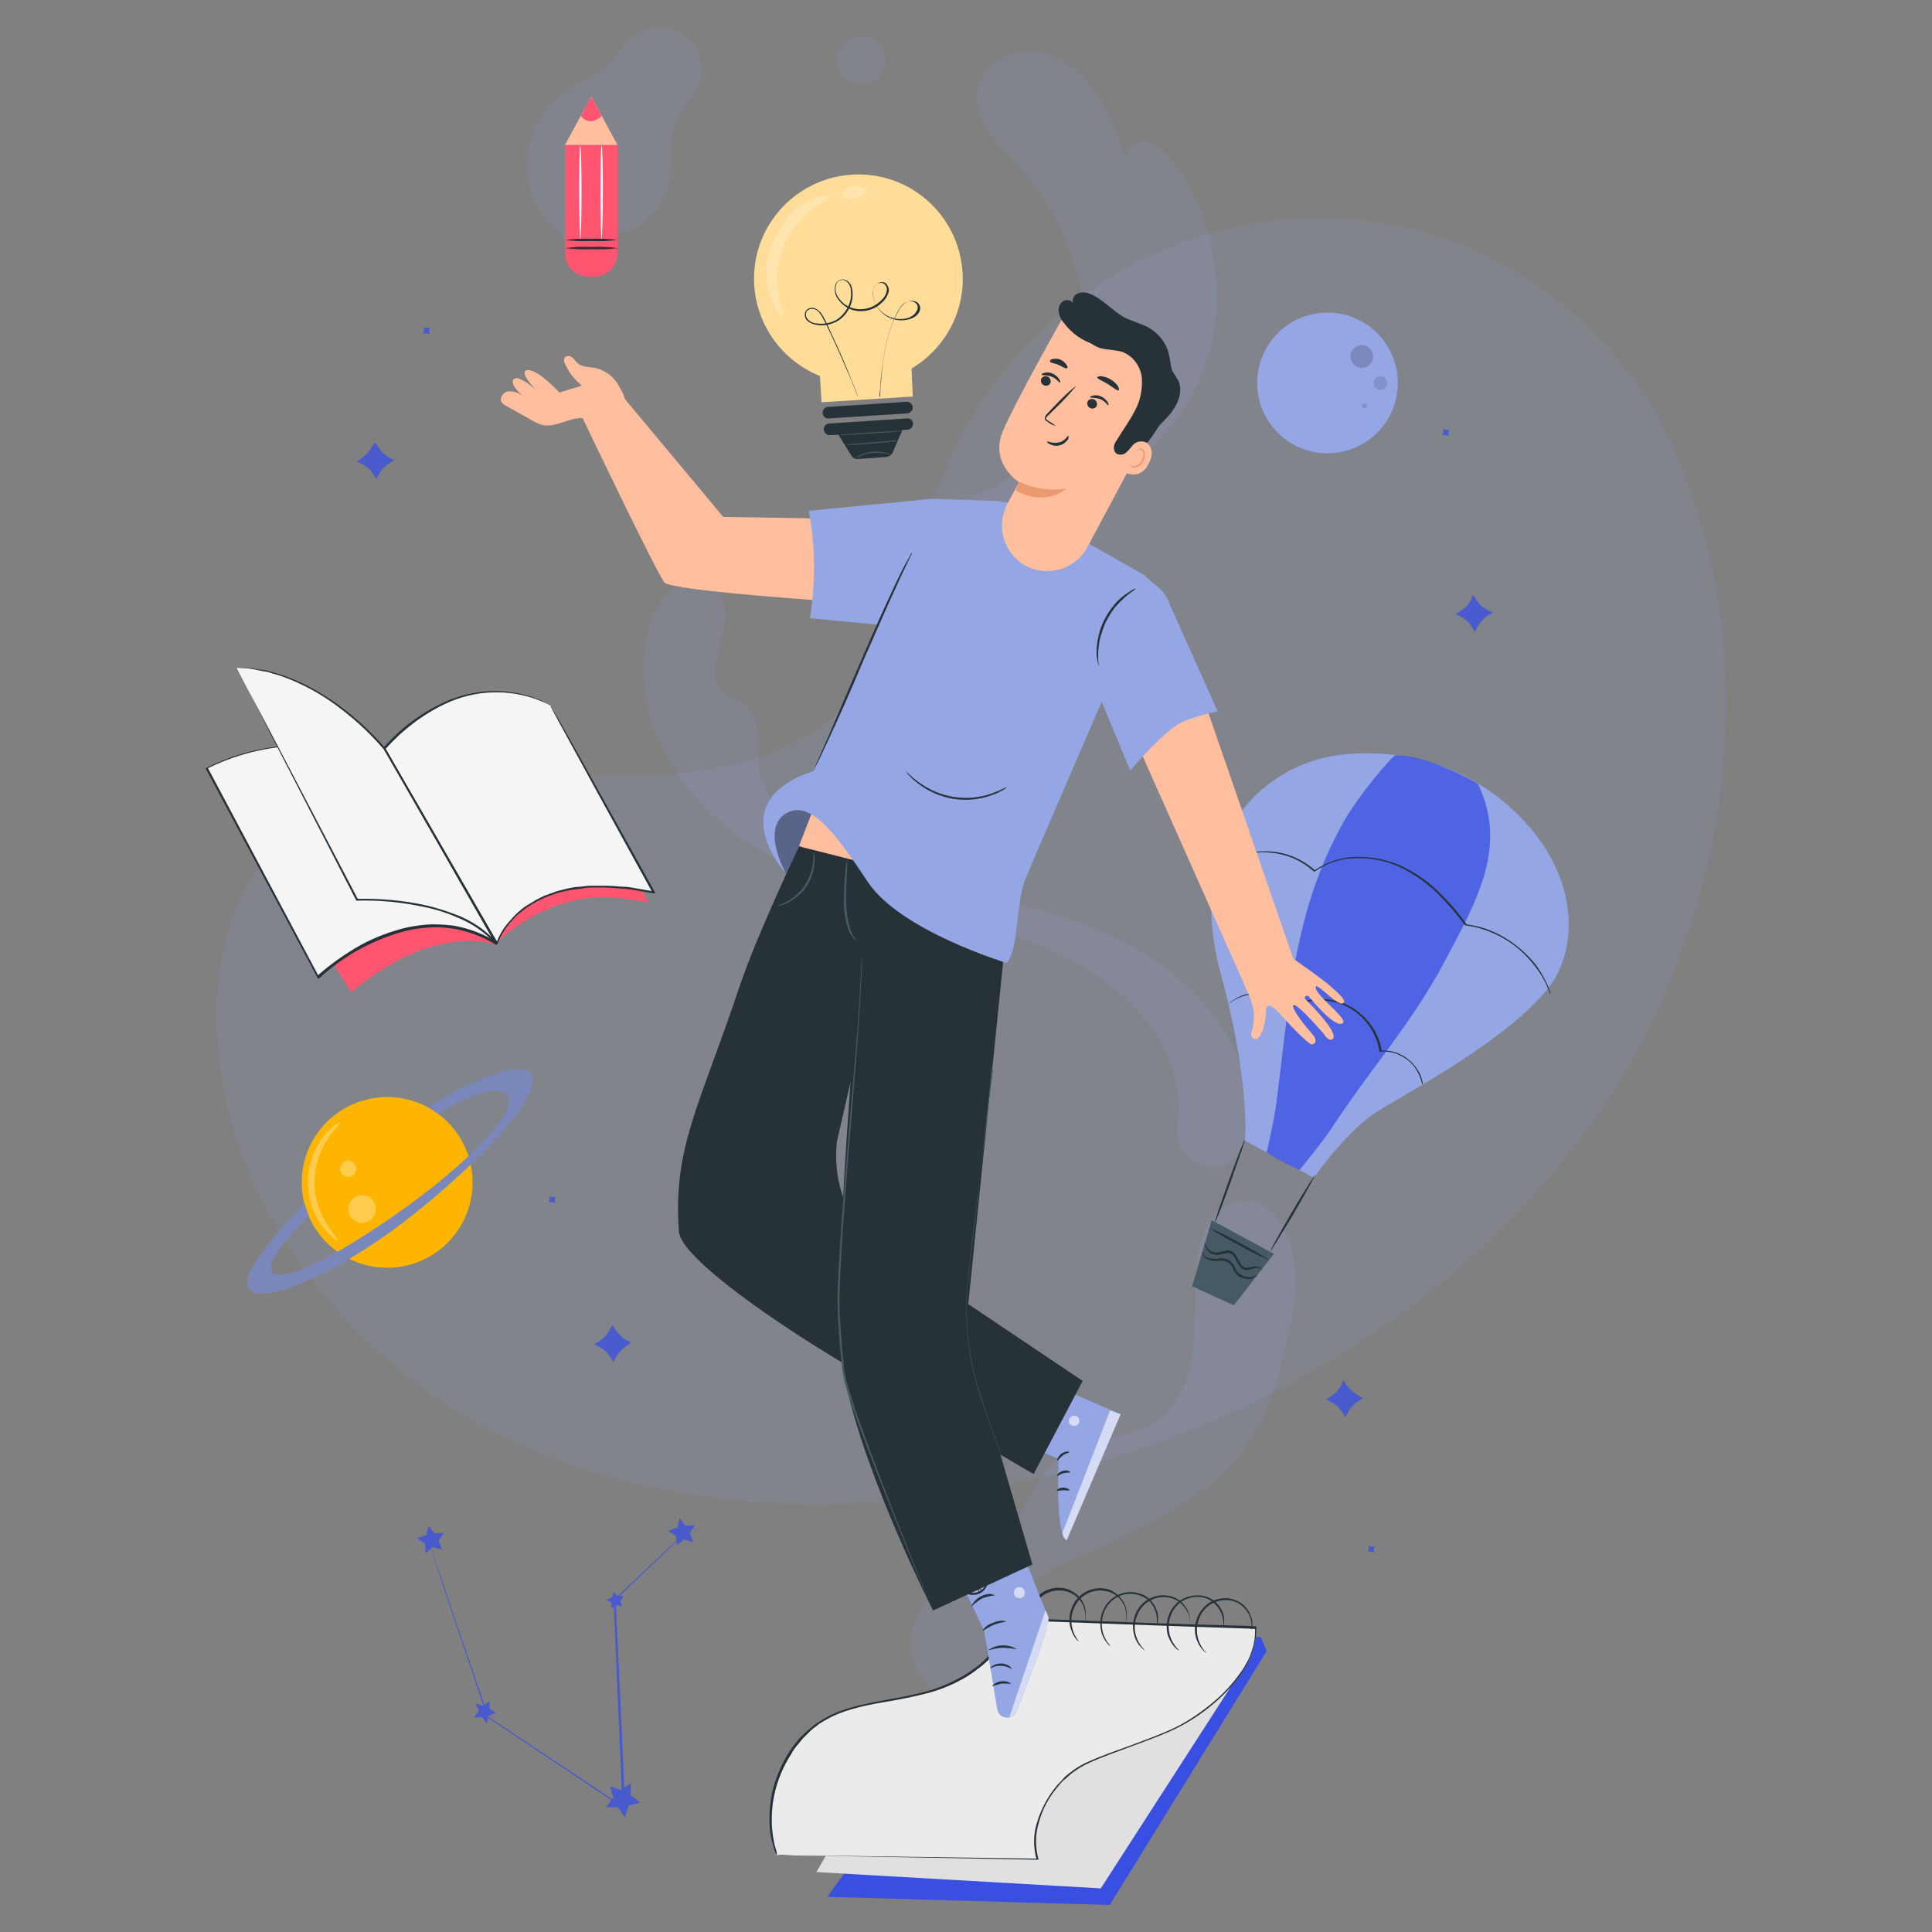 <?xml version="1.0" encoding="UTF-8"?>
<svg xmlns="http://www.w3.org/2000/svg" xmlns:xlink="http://www.w3.org/1999/xlink" width="50px" height="50px" viewBox="0 0 50 50" version="1.1">
<rect x="0" y="0" width="50" height="50" fill="#808080" stroke="none"/>
<defs>
<filter id="alpha" filterUnits="objectBoundingBox" x="0%" y="0%" width="100%" height="100%">
  <feColorMatrix type="matrix" in="SourceGraphic" values="0 0 0 0 1 0 0 0 0 1 0 0 0 0 1 0 0 0 1 0"/>
</filter>
<mask id="mask0">
  <g filter="url(#alpha)">
<rect x="0" y="0" width="50" height="50" style="fill:rgb(0%,0%,0%);fill-opacity:0.122;stroke:none;"/>
  </g>
</mask>
<clipPath id="clip1">
  <rect x="0" y="0" width="50" height="50"/>
</clipPath>
<g id="surface5" clip-path="url(#clip1)">
<path style=" stroke:none;fill-rule:nonzero;fill:rgb(58.431%,65.098%,89.804%);fill-opacity:1;" d="M 42.719 10.488 C 41.141 7.922 38.512 6.141 35.512 5.738 C 34.352 5.578 33.16 5.621 32.012 5.859 C 28.578 6.59 25.602 9.141 24.371 12.422 C 23.641 14.352 23.441 16.57 22.059 18.102 C 20.262 20.09 17.219 20.148 14.531 20.07 C 11.84 19.988 8.801 20.059 7.012 22.059 C 5.891 23.309 5.531 25.09 5.621 26.77 C 5.859 31.211 8.988 35.18 12.98 37.148 C 16.969 39.121 21.66 39.301 26.02 38.43 C 32.129 37.211 37.941 33.871 41.43 28.719 C 44.75 23.809 45.719 17.191 43.379 11.77 C 43.199 11.328 42.98 10.898 42.719 10.488 Z M 42.719 10.488 "/>
</g>
<mask id="mask1">
  <g filter="url(#alpha)">
<rect x="0" y="0" width="50" height="50" style="fill:rgb(0%,0%,0%);fill-opacity:0.129;stroke:none;"/>
  </g>
</mask>
<clipPath id="clip2">
  <rect x="0" y="0" width="50" height="50"/>
</clipPath>
<g id="surface8" clip-path="url(#clip2)">
<path style=" stroke:none;fill-rule:nonzero;fill:rgb(58.431%,65.098%,89.804%);fill-opacity:1;" d="M 30.461 29.07 C 30.699 27.289 29.441 25.809 27.871 24.93 C 26.301 24.051 24.48 23.75 22.75 23.262 C 21.121 22.801 19.488 22.121 18.281 20.93 C 17.07 19.738 16.34 17.949 16.781 16.309 C 16.891 15.898 17.078 15.48 17.441 15.25 C 17.789 15.012 18.328 15.02 18.602 15.352 C 19.16 16.059 18.07 17.34 18.75 17.93 C 18.91 18.07 19.121 18.121 19.289 18.25 C 19.719 18.602 19.578 19.27 19.641 19.82 C 19.762 20.91 20.781 21.672 21.789 22.109 C 23.141 22.699 24.59 22.98 26.02 23.328 C 27.449 23.68 28.891 24.121 30.078 24.988 C 31.27 25.859 32.301 27.199 32.289 28.68 C 32.289 29.09 32.238 29.602 31.98 29.91 C 31.719 30.23 31.391 30.301 31.02 30.121 C 30.648 29.941 30.391 29.672 30.461 29.07 "/>
</g>
<mask id="mask2">
  <g filter="url(#alpha)">
<rect x="0" y="0" width="50" height="50" style="fill:rgb(0%,0%,0%);fill-opacity:0.129;stroke:none;"/>
  </g>
</mask>
<clipPath id="clip3">
  <rect x="0" y="0" width="50" height="50"/>
</clipPath>
<g id="surface11" clip-path="url(#clip3)">
<path style=" stroke:none;fill-rule:nonzero;fill:rgb(58.431%,65.098%,89.804%);fill-opacity:1;" d="M 22.871 14.891 C 22.809 14.23 23.309 13.648 23.871 13.352 C 24.43 13.051 25.07 12.922 25.648 12.641 C 27.078 11.961 28 10.359 28.059 8.719 C 28.121 7.078 27.422 5.441 26.301 4.23 C 25.852 3.738 25.289 3.23 25.281 2.559 C 25.27 1.859 25.941 1.309 26.621 1.32 C 27.301 1.328 27.922 1.781 28.32 2.352 C 28.719 2.922 28.949 3.59 29.16 4.262 C 29 3.98 29.32 3.641 29.629 3.672 C 29.941 3.699 30.18 3.961 30.371 4.211 C 31.191 5.32 31.578 6.691 31.48 8.07 C 31.371 9.422 30.762 10.68 29.762 11.609 C 28.672 12.609 27.219 13.07 25.82 13.52 L 22.898 14.441 "/>
</g>
<mask id="mask3">
  <g filter="url(#alpha)">
<rect x="0" y="0" width="50" height="50" style="fill:rgb(0%,0%,0%);fill-opacity:0.129;stroke:none;"/>
  </g>
</mask>
<clipPath id="clip4">
  <rect x="0" y="0" width="50" height="50"/>
</clipPath>
<g id="surface14" clip-path="url(#clip4)">
<path style=" stroke:none;fill-rule:nonzero;fill:rgb(58.431%,65.098%,89.804%);fill-opacity:1;" d="M 22.059 0.988 C 21.738 1.121 21.59 1.48 21.719 1.801 C 21.852 2.121 22.211 2.27 22.531 2.141 C 22.852 2.012 23 1.648 22.871 1.328 C 22.75 1.051 22.449 0.891 22.16 0.961 "/>
</g>
<mask id="mask4">
  <g filter="url(#alpha)">
<rect x="0" y="0" width="50" height="50" style="fill:rgb(0%,0%,0%);fill-opacity:0.129;stroke:none;"/>
  </g>
</mask>
<clipPath id="clip5">
  <rect x="0" y="0" width="50" height="50"/>
</clipPath>
<g id="surface17" clip-path="url(#clip5)">
<path style=" stroke:none;fill-rule:nonzero;fill:rgb(58.431%,65.098%,89.804%);fill-opacity:1;" d="M 25.672 43.66 C 25.309 42.922 25.621 41.988 26.199 41.391 C 26.77 40.789 27.551 40.449 28.301 40.121 C 29.969 39.379 31.73 38.512 32.578 36.898 C 32.871 36.359 33.031 35.762 33.191 35.16 C 33.5 34.012 33.789 32.711 33.172 31.699 C 32.988 31.41 32.719 31.148 32.379 31.09 C 32 31.02 31.602 31.23 31.371 31.539 C 31.148 31.859 31.012 32.238 30.98 32.629 C 30.891 33.359 30.961 34.109 30.891 34.84 C 30.809 35.57 30.551 36.359 29.941 36.77 C 29.199 37.281 28.148 37.172 27.43 37.711 C 26.852 38.148 26.629 38.91 26.18 39.48 C 25.801 39.961 25.27 40.281 24.781 40.648 C 24.289 41.02 23.82 41.469 23.648 42.051 C 23.398 42.93 23.91 43.852 24.801 44.102 C 25.191 44.211 25.602 44.18 25.969 44 "/>
</g>
<mask id="mask5">
  <g filter="url(#alpha)">
<rect x="0" y="0" width="50" height="50" style="fill:rgb(0%,0%,0%);fill-opacity:0.129;stroke:none;"/>
  </g>
</mask>
<clipPath id="clip6">
  <rect x="0" y="0" width="50" height="50"/>
</clipPath>
<g id="surface20" clip-path="url(#clip6)">
<path style=" stroke:none;fill-rule:nonzero;fill:rgb(58.431%,65.098%,89.804%);fill-opacity:1;" d="M 14.578 6.121 C 13.559 5.359 13.34 3.91 14.102 2.891 C 14.25 2.691 14.43 2.512 14.641 2.371 C 14.98 2.141 15.379 1.988 15.691 1.711 C 15.961 1.461 16.129 1.109 16.441 0.898 C 16.93 0.551 17.609 0.672 17.949 1.16 C 18.16 1.449 18.211 1.82 18.078 2.16 C 17.941 2.551 17.59 2.828 17.449 3.219 C 17.289 3.641 17.391 4.109 17.34 4.539 C 17.211 5.539 16.289 6.238 15.289 6.109 C 15.16 6.09 15.02 6.059 14.898 6.012 "/>
</g>
<mask id="mask6">
  <g filter="url(#alpha)">
<rect x="0" y="0" width="50" height="50" style="fill:rgb(0%,0%,0%);fill-opacity:0.761;stroke:none;"/>
  </g>
</mask>
<clipPath id="clip7">
  <rect x="0" y="0" width="50" height="50"/>
</clipPath>
<g id="surface23" clip-path="url(#clip7)">
<path style=" stroke:none;fill-rule:nonzero;fill:rgb(22.353%,30.98%,88.235%);fill-opacity:1;" d="M 36.109 19.551 C 36.039 19.551 35.148 20.59 34.762 21.289 C 33.441 23.648 33.379 25.949 33.02 28.629 C 32.969 29.012 32.781 29.84 32.781 29.82 C 32.969 29.969 33.629 30.281 33.629 30.281 C 33.629 30.281 34.25 29.531 34.488 29.16 C 35.469 27.66 36.539 26.48 37.379 24.898 C 38.219 23.32 39.031 21.91 38.25 20.289 C 38.262 20.281 36.91 19.512 36.109 19.551 Z M 36.109 19.551 "/>
</g>
<mask id="mask7">
  <g filter="url(#alpha)">
<rect x="0" y="0" width="50" height="50" style="fill:rgb(0%,0%,0%);fill-opacity:0.4;stroke:none;"/>
  </g>
</mask>
<clipPath id="clip8">
  <rect x="0" y="0" width="50" height="50"/>
</clipPath>
<g id="surface26" clip-path="url(#clip8)">
<path style=" stroke:none;fill-rule:nonzero;fill:rgb(0%,0%,0%);fill-opacity:1;" d="M 20.371 22.672 L 23.16 22.262 L 21.828 20.379 L 21.121 20.422 C 20.641 20.449 20.219 20.738 20.02 21.191 C 19.922 21.43 19.891 21.691 19.941 21.941 Z M 20.371 22.672 "/>
</g>
<mask id="mask8">
  <g filter="url(#alpha)">
<rect x="0" y="0" width="50" height="50" style="fill:rgb(0%,0%,0%);fill-opacity:0.6;stroke:none;"/>
  </g>
</mask>
<clipPath id="clip9">
  <rect x="0" y="0" width="50" height="50"/>
</clipPath>
<g id="surface29" clip-path="url(#clip9)">
<path style=" stroke:none;fill-rule:nonzero;fill:rgb(100%,100%,100%);fill-opacity:1;" d="M 27.691 36.691 C 27.738 36.629 27.82 36.621 27.879 36.66 C 27.941 36.711 27.949 36.789 27.91 36.852 C 27.859 36.91 27.77 36.922 27.711 36.879 C 27.648 36.828 27.648 36.738 27.699 36.68 "/>
</g>
<mask id="mask9">
  <g filter="url(#alpha)">
<rect x="0" y="0" width="50" height="50" style="fill:rgb(0%,0%,0%);fill-opacity:0.6;stroke:none;"/>
  </g>
</mask>
<clipPath id="clip10">
  <rect x="0" y="0" width="50" height="50"/>
</clipPath>
<g id="surface32" clip-path="url(#clip10)">
<path style=" stroke:none;fill-rule:nonzero;fill:rgb(100%,100%,100%);fill-opacity:1;" d="M 29 36.602 L 28.73 36.5 L 27.5 39.66 C 27.5 39.66 27.5 39.828 27.609 39.859 Z M 29 36.602 "/>
</g>
<mask id="mask10">
  <g filter="url(#alpha)">
<rect x="0" y="0" width="50" height="50" style="fill:rgb(0%,0%,0%);fill-opacity:0.6;stroke:none;"/>
  </g>
</mask>
<clipPath id="clip11">
  <rect x="0" y="0" width="50" height="50"/>
</clipPath>
<g id="surface35" clip-path="url(#clip11)">
<path style=" stroke:none;fill-rule:nonzero;fill:rgb(100%,100%,100%);fill-opacity:1;" d="M 26.121 44.441 L 27.059 41.672 L 27.102 41.77 C 27.141 41.852 27.141 41.949 27.121 42.039 C 27.051 42.281 26.852 42.93 26.301 44.289 C 26.27 44.359 26.199 44.422 26.121 44.441 Z M 26.121 44.441 "/>
</g>
<mask id="mask11">
  <g filter="url(#alpha)">
<rect x="0" y="0" width="50" height="50" style="fill:rgb(0%,0%,0%);fill-opacity:0.6;stroke:none;"/>
  </g>
</mask>
<clipPath id="clip12">
  <rect x="0" y="0" width="50" height="50"/>
</clipPath>
<g id="surface38" clip-path="url(#clip12)">
<path style=" stroke:none;fill-rule:nonzero;fill:rgb(100%,100%,100%);fill-opacity:1;" d="M 26.262 41.141 C 26.219 41.211 26.238 41.301 26.301 41.34 C 26.371 41.379 26.461 41.359 26.5 41.301 C 26.539 41.23 26.52 41.129 26.449 41.09 C 26.371 41.051 26.281 41.078 26.25 41.16 "/>
</g>
<mask id="mask12">
  <g filter="url(#alpha)">
<rect x="0" y="0" width="50" height="50" style="fill:rgb(0%,0%,0%);fill-opacity:0.2;stroke:none;"/>
  </g>
</mask>
<clipPath id="clip13">
  <rect x="0" y="0" width="50" height="50"/>
</clipPath>
<g id="surface41" clip-path="url(#clip13)">
<path style=" stroke:none;fill-rule:nonzero;fill:rgb(100%,100%,100%);fill-opacity:1;" d="M 20.379 5.609 C 20.531 5.449 20.699 5.32 20.898 5.219 C 21.031 5.148 21.16 5.102 21.301 5.07 C 21.398 5.051 21.461 5.059 21.469 5.078 C 21.48 5.129 21.289 5.211 21.031 5.41 C 20.328 5.922 19.988 6.801 20.16 7.648 C 20.219 7.98 20.309 8.172 20.27 8.199 C 20.25 8.211 20.199 8.18 20.141 8.102 C 20.051 7.98 19.988 7.852 19.941 7.719 C 19.871 7.512 19.828 7.301 19.828 7.078 C 19.82 6.809 19.871 6.539 19.969 6.289 "/>
</g>
<mask id="mask13">
  <g filter="url(#alpha)">
<rect x="0" y="0" width="50" height="50" style="fill:rgb(0%,0%,0%);fill-opacity:0.2;stroke:none;"/>
  </g>
</mask>
<clipPath id="clip14">
  <rect x="0" y="0" width="50" height="50"/>
</clipPath>
<g id="surface44" clip-path="url(#clip14)">
<path style=" stroke:none;fill-rule:nonzero;fill:rgb(100%,100%,100%);fill-opacity:1;" d="M 22.121 5.148 C 21.949 5.16 21.801 5.121 21.77 5.031 C 21.762 4.988 21.789 4.941 21.852 4.891 C 22 4.801 22.191 4.781 22.359 4.859 C 22.422 4.891 22.461 4.941 22.449 4.988 "/>
</g>
<mask id="mask14">
  <g filter="url(#alpha)">
<rect x="0" y="0" width="50" height="50" style="fill:rgb(0%,0%,0%);fill-opacity:0.78;stroke:none;"/>
  </g>
</mask>
<clipPath id="clip15">
  <rect x="0" y="0" width="50" height="50"/>
</clipPath>
<g id="surface47" clip-path="url(#clip15)">
<path style=" stroke:none;fill-rule:nonzero;fill:rgb(22.353%,30.98%,88.235%);fill-opacity:1;" d="M 15.852 34.289 L 15.922 34.398 C 16 34.52 16.102 34.629 16.23 34.691 L 16.34 34.75 L 16.23 34.82 C 16.109 34.898 16.012 35 15.941 35.129 L 15.879 35.25 L 15.809 35.141 C 15.73 35.02 15.629 34.91 15.5 34.852 L 15.379 34.789 L 15.488 34.719 C 15.609 34.648 15.719 34.539 15.781 34.41 Z M 15.852 34.289 "/>
<path style=" stroke:none;fill-rule:nonzero;fill:rgb(22.353%,30.98%,88.235%);fill-opacity:1;" d="M 9.711 11.449 L 9.781 11.559 C 9.859 11.68 9.961 11.781 10.09 11.852 L 10.199 11.91 L 10.09 11.98 C 9.961 12.051 9.859 12.16 9.801 12.289 L 9.738 12.398 L 9.672 12.289 C 9.59 12.16 9.488 12.059 9.352 12 L 9.23 11.941 L 9.34 11.871 C 9.461 11.789 9.57 11.68 9.629 11.551 Z M 9.711 11.449 "/>
<path style=" stroke:none;fill-rule:nonzero;fill:rgb(22.353%,30.98%,88.235%);fill-opacity:1;" d="M 38.121 15.391 L 38.191 15.5 C 38.27 15.629 38.371 15.73 38.512 15.789 L 38.629 15.852 L 38.52 15.922 C 38.398 16 38.301 16.109 38.23 16.238 L 38.172 16.352 L 38.102 16.238 C 38.031 16.121 37.922 16.02 37.789 15.949 L 37.672 15.891 L 37.781 15.82 C 37.91 15.75 38.012 15.641 38.07 15.512 Z M 38.121 15.391 "/>
<path style=" stroke:none;fill-rule:nonzero;fill:rgb(22.353%,30.98%,88.235%);fill-opacity:1;" d="M 34.77 35.719 L 34.84 35.828 C 34.922 35.949 35.031 36.051 35.16 36.121 L 35.281 36.18 L 35.172 36.25 C 35.051 36.328 34.941 36.43 34.879 36.559 L 34.82 36.68 L 34.75 36.57 C 34.68 36.449 34.57 36.34 34.441 36.281 L 34.32 36.219 L 34.43 36.148 C 34.559 36.07 34.66 35.969 34.719 35.828 Z M 34.77 35.719 "/>
<path style=" stroke:none;fill-rule:nonzero;fill:rgb(22.353%,30.98%,88.235%);fill-opacity:1;" d="M 35.41 40 L 35.441 40.012 C 35.48 40.02 35.512 40.031 35.551 40.02 L 35.578 40.012 L 35.57 40.039 C 35.559 40.078 35.551 40.109 35.559 40.148 L 35.57 40.18 L 35.539 40.172 C 35.5 40.16 35.469 40.148 35.43 40.16 L 35.398 40.172 L 35.41 40.141 C 35.422 40.102 35.43 40.07 35.422 40.031 Z M 35.41 40 "/>
<path style=" stroke:none;fill-rule:nonzero;fill:rgb(22.353%,30.98%,88.235%);fill-opacity:1;" d="M 37.34 11.102 L 37.371 11.109 C 37.41 11.121 37.441 11.129 37.48 11.121 L 37.512 11.109 L 37.5 11.141 C 37.488 11.18 37.48 11.211 37.488 11.25 L 37.5 11.281 L 37.469 11.27 C 37.43 11.262 37.398 11.25 37.359 11.262 L 37.328 11.27 L 37.34 11.238 C 37.352 11.199 37.359 11.172 37.352 11.129 Z M 37.34 11.102 "/>
<path style=" stroke:none;fill-rule:nonzero;fill:rgb(22.353%,30.98%,88.235%);fill-opacity:1;" d="M 10.961 8.461 L 10.988 8.469 C 11.031 8.48 11.059 8.488 11.102 8.48 L 11.129 8.48 L 11.121 8.512 C 11.109 8.551 11.102 8.578 11.109 8.621 L 11.121 8.648 L 11.09 8.641 C 11.051 8.629 11.02 8.621 10.98 8.629 L 10.949 8.629 L 10.961 8.602 C 10.969 8.559 10.98 8.531 10.969 8.488 Z M 10.961 8.461 "/>
<path style=" stroke:none;fill-rule:nonzero;fill:rgb(22.353%,30.98%,88.235%);fill-opacity:1;" d="M 14.211 30.961 L 14.238 30.969 C 14.27 30.98 14.309 30.988 14.352 30.98 L 14.379 30.969 L 14.371 31 C 14.359 31.039 14.352 31.07 14.359 31.109 L 14.371 31.141 L 14.34 31.129 C 14.301 31.121 14.27 31.109 14.23 31.121 L 14.199 31.129 L 14.211 31.102 C 14.219 31.059 14.23 31.031 14.219 30.988 Z M 14.211 30.961 "/>
<path style=" stroke:none;fill-rule:nonzero;fill:rgb(22.353%,30.98%,88.235%);fill-opacity:1;" d="M 17.738 39.66 L 17.711 39.691 L 17.621 39.781 L 17.262 40.129 L 15.93 41.41 L 15.93 41.398 C 16 42.789 16.09 44.672 16.18 46.781 L 16.18 46.828 L 16.141 46.801 L 15.66 46.48 L 12.621 44.449 L 12.609 44.449 L 12.609 44.441 C 12.16 43.09 11.77 41.941 11.5 41.141 C 11.371 40.738 11.262 40.422 11.191 40.199 L 11.109 39.949 C 11.102 39.922 11.09 39.898 11.09 39.891 C 11.09 39.871 11.078 39.871 11.078 39.871 L 11.09 39.891 L 11.109 39.949 C 11.129 40.012 11.16 40.09 11.199 40.199 L 11.52 41.129 C 11.789 41.941 12.18 43.07 12.641 44.43 L 12.629 44.422 L 15.672 46.449 L 16.148 46.77 L 16.109 46.789 C 16.02 44.691 15.941 42.801 15.879 41.41 L 15.879 41.398 L 15.891 41.398 L 17.23 40.129 L 17.59 39.789 L 17.691 39.699 C 17.73 39.672 17.738 39.66 17.738 39.66 Z M 17.738 39.66 "/>
<path style=" stroke:none;fill-rule:nonzero;fill:rgb(22.353%,30.98%,88.235%);fill-opacity:1;" d="M 16.328 46.148 L 16.32 46.461 L 16.57 46.648 L 16.27 46.73 L 16.172 47.031 L 15.988 46.77 L 15.68 46.77 L 15.871 46.52 L 15.781 46.219 L 16.07 46.328 Z M 16.328 46.148 "/>
<path style=" stroke:none;fill-rule:nonzero;fill:rgb(22.353%,30.98%,88.235%);fill-opacity:1;" d="M 12.672 44.02 L 12.672 44.219 L 12.84 44.328 L 12.648 44.398 L 12.602 44.602 L 12.48 44.441 L 12.27 44.449 L 12.391 44.281 L 12.309 44.09 L 12.512 44.148 Z M 12.672 44.02 "/>
<path style=" stroke:none;fill-rule:nonzero;fill:rgb(22.353%,30.98%,88.235%);fill-opacity:1;" d="M 11.09 39.488 L 11.238 39.68 L 11.488 39.672 L 11.352 39.871 L 11.441 40.109 L 11.199 40.039 L 11.012 40.199 L 11 39.949 L 10.789 39.809 L 11.031 39.73 Z M 11.09 39.488 "/>
<path style=" stroke:none;fill-rule:nonzero;fill:rgb(22.353%,30.98%,88.235%);fill-opacity:1;" d="M 17.59 39.289 L 17.738 39.488 L 17.988 39.469 L 17.852 39.68 L 17.941 39.91 L 17.699 39.84 L 17.512 40 L 17.5 39.75 L 17.289 39.621 L 17.531 39.531 Z M 17.59 39.289 "/>
<path style=" stroke:none;fill-rule:nonzero;fill:rgb(22.353%,30.98%,88.235%);fill-opacity:1;" d="M 15.879 41.191 L 15.98 41.309 L 16.141 41.301 L 16.051 41.441 L 16.109 41.578 L 15.949 41.539 L 15.828 41.641 L 15.828 41.48 L 15.691 41.398 L 15.84 41.34 Z M 15.879 41.191 "/>
</g>
<mask id="mask15">
  <g filter="url(#alpha)">
<rect x="0" y="0" width="50" height="50" style="fill:rgb(0%,0%,0%);fill-opacity:0.302;stroke:none;"/>
  </g>
</mask>
<clipPath id="clip16">
  <rect x="0" y="0" width="50" height="50"/>
</clipPath>
<g id="surface50" clip-path="url(#clip16)">
<path style=" stroke:none;fill-rule:nonzero;fill:rgb(100%,100%,100%);fill-opacity:1;" d="M 9.73 31.289 C 9.73 31.488 9.57 31.648 9.371 31.648 C 9.172 31.648 9.012 31.488 9.012 31.289 C 9.012 31.09 9.172 30.93 9.371 30.93 C 9.57 30.93 9.73 31.09 9.73 31.289 Z M 9.73 31.289 "/>
</g>
<mask id="mask16">
  <g filter="url(#alpha)">
<rect x="0" y="0" width="50" height="50" style="fill:rgb(0%,0%,0%);fill-opacity:0.302;stroke:none;"/>
  </g>
</mask>
<clipPath id="clip17">
  <rect x="0" y="0" width="50" height="50"/>
</clipPath>
<g id="surface53" clip-path="url(#clip17)">
<path style=" stroke:none;fill-rule:nonzero;fill:rgb(100%,100%,100%);fill-opacity:1;" d="M 9.219 30.25 C 9.219 30.371 9.129 30.461 9.012 30.461 C 8.891 30.461 8.801 30.371 8.801 30.25 C 8.801 30.129 8.891 30.039 9.012 30.039 C 9.129 30.039 9.219 30.141 9.219 30.25 Z M 9.219 30.25 "/>
</g>
<mask id="mask17">
  <g filter="url(#alpha)">
<rect x="0" y="0" width="50" height="50" style="fill:rgb(0%,0%,0%);fill-opacity:0.188;stroke:none;"/>
  </g>
</mask>
<clipPath id="clip18">
  <rect x="0" y="0" width="50" height="50"/>
</clipPath>
<g id="surface56" clip-path="url(#clip18)">
<path style=" stroke:none;fill-rule:nonzero;fill:rgb(0%,0%,0%);fill-opacity:1;" d="M 7.879 31.141 C 7.891 31.18 5.988 33 6.48 33.391 C 6.969 33.781 9.031 32.781 10.789 31.359 C 12.551 29.941 14.148 28.219 13.711 27.762 C 13.27 27.301 11.078 28.648 11.078 28.648 L 11.34 28.82 C 11.34 28.82 12.672 27.969 13.09 28.301 C 13.512 28.629 12.309 29.922 10.621 31.16 C 8.93 32.391 7.301 33.262 7.051 32.922 C 6.801 32.578 7.988 31.461 7.988 31.461 Z M 7.879 31.141 "/>
</g>
<mask id="mask18">
  <g filter="url(#alpha)">
<rect x="0" y="0" width="50" height="50" style="fill:rgb(0%,0%,0%);fill-opacity:0.302;stroke:none;"/>
  </g>
</mask>
<clipPath id="clip19">
  <rect x="0" y="0" width="50" height="50"/>
</clipPath>
<g id="surface59" clip-path="url(#clip19)">
<path style=" stroke:none;fill-rule:nonzero;fill:rgb(100%,100%,100%);fill-opacity:1;" d="M 8.801 29.051 C 8.82 29.07 8.672 29.199 8.5 29.449 C 8.039 30.121 8.02 31 8.461 31.68 C 8.621 31.941 8.762 32.078 8.738 32.102 C 8.719 32.121 8.551 32.012 8.352 31.75 C 8.238 31.602 8.148 31.43 8.078 31.25 C 7.922 30.801 7.93 30.309 8.109 29.871 C 8.18 29.691 8.281 29.531 8.398 29.379 C 8.609 29.129 8.789 29.031 8.801 29.051 Z M 8.801 29.051 "/>
</g>
<mask id="mask19">
  <g filter="url(#alpha)">
<rect x="0" y="0" width="50" height="50" style="fill:rgb(0%,0%,0%);fill-opacity:0.18;stroke:none;"/>
  </g>
</mask>
<clipPath id="clip20">
  <rect x="0" y="0" width="50" height="50"/>
</clipPath>
<g id="surface62" clip-path="url(#clip20)">
<path style=" stroke:none;fill-rule:nonzero;fill:rgb(0%,0%,0%);fill-opacity:1;" d="M 34.949 9.219 C 34.949 9.059 35.09 8.93 35.25 8.93 C 35.41 8.93 35.539 9.07 35.539 9.23 C 35.539 9.391 35.398 9.52 35.238 9.52 C 35.078 9.52 34.949 9.379 34.949 9.219 Z M 34.949 9.219 "/>
</g>
<mask id="mask20">
  <g filter="url(#alpha)">
<rect x="0" y="0" width="50" height="50" style="fill:rgb(0%,0%,0%);fill-opacity:0.129;stroke:none;"/>
  </g>
</mask>
<clipPath id="clip21">
  <rect x="0" y="0" width="50" height="50"/>
</clipPath>
<g id="surface65" clip-path="url(#clip21)">
<path style=" stroke:none;fill-rule:nonzero;fill:rgb(0%,0%,0%);fill-opacity:1;" d="M 35.551 9.91 C 35.551 9.809 35.629 9.738 35.73 9.738 C 35.828 9.738 35.898 9.82 35.898 9.922 C 35.898 10.02 35.82 10.09 35.719 10.09 C 35.621 10.09 35.551 10.012 35.551 9.91 Z M 35.551 9.91 "/>
</g>
<mask id="mask21">
  <g filter="url(#alpha)">
<rect x="0" y="0" width="50" height="50" style="fill:rgb(0%,0%,0%);fill-opacity:0.129;stroke:none;"/>
  </g>
</mask>
<clipPath id="clip22">
  <rect x="0" y="0" width="50" height="50"/>
</clipPath>
<g id="surface68" clip-path="url(#clip22)">
<path style=" stroke:none;fill-rule:nonzero;fill:rgb(0%,0%,0%);fill-opacity:1;" d="M 35.32 10.441 C 35.352 10.441 35.379 10.469 35.379 10.5 C 35.379 10.539 35.352 10.559 35.309 10.559 C 35.27 10.559 35.25 10.531 35.25 10.488 C 35.25 10.469 35.281 10.441 35.32 10.441 Z M 35.32 10.441 "/>
</g>
</defs>
<g id="surface1">
<use xlink:href="#surface5" mask="url(#mask0)"/>
<use xlink:href="#surface8" mask="url(#mask1)"/>
<use xlink:href="#surface11" mask="url(#mask2)"/>
<use xlink:href="#surface14" mask="url(#mask3)"/>
<use xlink:href="#surface17" mask="url(#mask4)"/>
<use xlink:href="#surface20" mask="url(#mask5)"/>
<path style=" stroke:none;fill-rule:nonzero;fill:rgb(100%,33.333%,44.314%);fill-opacity:1;" d="M 14.621 3.75 L 15.98 3.75 L 15.98 6.559 C 15.98 6.891 15.711 7.16 15.379 7.16 L 15.219 7.16 C 14.891 7.16 14.621 6.891 14.621 6.559 Z M 14.621 3.75 "/>
<path style=" stroke:none;fill-rule:nonzero;fill:rgb(100%,74.51%,61.569%);fill-opacity:1;" d="M 14.621 3.75 L 15.301 2.5 L 15.98 3.75 Z M 14.621 3.75 "/>
<path style=" stroke:none;fill-rule:nonzero;fill:rgb(100%,33.333%,44.314%);fill-opacity:1;" d="M 15.031 3 C 15.031 3 15.238 3.309 15.57 3 L 15.301 2.5 Z M 15.031 3 "/>
<path style=" stroke:none;fill-rule:nonzero;fill:rgb(14.902%,19.608%,21.961%);fill-opacity:1;" d="M 16 6.422 C 15.77 6.449 15.539 6.461 15.309 6.449 C 15.078 6.461 14.852 6.449 14.621 6.422 C 14.852 6.391 15.078 6.379 15.309 6.391 C 15.539 6.379 15.77 6.391 16 6.422 Z M 16 6.422 "/>
<path style=" stroke:none;fill-rule:nonzero;fill:rgb(14.902%,19.608%,21.961%);fill-opacity:1;" d="M 15.98 6.211 C 15.762 6.238 15.531 6.25 15.301 6.238 C 15.07 6.25 14.852 6.238 14.621 6.211 C 14.84 6.18 15.07 6.172 15.301 6.18 C 15.531 6.172 15.762 6.18 15.98 6.211 Z M 15.98 6.211 "/>
<path style=" stroke:none;fill-rule:nonzero;fill:rgb(98.039%,98.039%,98.039%);fill-opacity:1;" d="M 15.02 3.77 C 15.031 3.77 15.051 4.309 15.051 4.98 C 15.051 5.648 15.031 6.199 15.02 6.199 C 15.012 6.199 14.988 5.66 14.988 4.98 C 14.988 4.301 15 3.77 15.02 3.77 Z M 15.02 3.77 "/>
<path style=" stroke:none;fill-rule:nonzero;fill:rgb(98.039%,98.039%,98.039%);fill-opacity:1;" d="M 15.57 3.77 C 15.59 3.77 15.602 4.309 15.602 4.98 C 15.602 5.648 15.578 6.199 15.57 6.199 C 15.559 6.199 15.539 5.66 15.539 4.98 C 15.539 4.301 15.551 3.77 15.57 3.77 Z M 15.57 3.77 "/>
<path style=" stroke:none;fill-rule:nonzero;fill:rgb(22.353%,30.98%,88.235%);fill-opacity:1;" d="M 26.441 42.102 L 32.629 42.371 L 32.781 42.73 L 28.719 49.301 L 21.41 49.09 Z M 26.441 42.102 "/>
<path style=" stroke:none;fill-rule:nonzero;fill:rgb(87.843%,87.843%,87.843%);fill-opacity:1;" d="M 21.129 48.449 L 28.488 48.871 L 32.34 42.898 L 29.641 43.121 L 22.801 45.531 Z M 21.129 48.449 "/>
<path style=" stroke:none;fill-rule:nonzero;fill:rgb(92.157%,92.157%,92.157%);fill-opacity:1;" d="M 20.102 48.012 L 26.859 48.121 C 26.578 47.262 27.238 46.039 28.148 45.629 C 28.75 45.359 29.891 45.012 30.469 44.711 C 31.578 44.141 32.59 43.059 32.5 42.129 L 29.719 42.039 L 26.18 41.898 C 25.879 42.781 25.25 43.352 24.289 43.699 C 23.43 44.012 22.449 44.012 21.609 44.359 C 20.238 44.93 19.59 46.77 20.102 48.012 "/>
<path style=" stroke:none;fill-rule:nonzero;fill:rgb(14.902%,19.608%,21.961%);fill-opacity:1;" d="M 20.102 48.012 C 20.102 48.012 20.09 48 20.078 47.969 L 20.031 47.84 C 20.012 47.77 19.988 47.691 19.969 47.621 C 19.949 47.52 19.93 47.422 19.922 47.309 C 19.898 47.02 19.922 46.73 19.969 46.449 C 20.051 46.07 20.199 45.711 20.398 45.379 C 20.461 45.289 20.52 45.191 20.59 45.109 C 20.629 45.07 20.66 45.02 20.699 44.98 L 20.828 44.852 C 20.871 44.809 20.922 44.77 20.969 44.73 C 21.02 44.691 21.059 44.648 21.121 44.609 C 21.23 44.539 21.34 44.469 21.449 44.41 C 21.922 44.172 22.48 44.078 23.059 43.969 C 23.352 43.922 23.648 43.859 23.949 43.781 C 24.262 43.699 24.559 43.57 24.84 43.422 C 24.988 43.34 25.121 43.25 25.262 43.148 C 25.391 43.051 25.52 42.93 25.629 42.801 C 25.859 42.531 26.031 42.23 26.141 41.891 L 26.148 41.871 L 26.172 41.871 L 29.121 41.98 C 30.141 42.02 31.199 42.051 32.289 42.078 L 32.488 42.09 L 32.512 42.09 L 32.512 42.109 C 32.52 42.32 32.488 42.531 32.422 42.73 C 32.391 42.828 32.34 42.922 32.301 43.02 C 32.25 43.109 32.199 43.199 32.141 43.289 C 31.91 43.629 31.621 43.922 31.301 44.18 C 30.988 44.43 30.648 44.641 30.289 44.801 C 29.93 44.961 29.57 45.09 29.219 45.219 C 28.871 45.352 28.52 45.469 28.191 45.621 C 28.031 45.691 27.871 45.789 27.73 45.898 C 27.66 45.949 27.602 46.02 27.531 46.07 C 27.461 46.129 27.41 46.199 27.359 46.262 C 27.141 46.52 26.98 46.82 26.891 47.148 C 26.789 47.461 26.789 47.789 26.871 48.102 L 26.879 48.129 L 26.852 48.129 L 21.93 48.039 L 20.57 48.012 L 20.211 48 L 20.102 48.012 C 20.102 48.012 20.141 48.012 20.219 48.012 L 20.578 48.012 L 21.941 48.031 L 26.852 48.102 L 26.828 48.129 C 26.738 47.809 26.738 47.469 26.84 47.16 C 26.941 46.828 27.102 46.52 27.32 46.25 C 27.371 46.18 27.441 46.121 27.5 46.051 C 27.559 45.98 27.629 45.922 27.699 45.871 C 27.84 45.762 28 45.66 28.172 45.59 C 28.5 45.441 28.852 45.32 29.211 45.191 C 29.559 45.059 29.922 44.93 30.281 44.77 C 30.641 44.609 30.969 44.398 31.281 44.148 C 31.602 43.898 31.879 43.609 32.109 43.281 C 32.172 43.199 32.219 43.109 32.27 43.02 C 32.32 42.93 32.359 42.84 32.391 42.738 C 32.461 42.551 32.488 42.34 32.48 42.141 L 32.512 42.16 L 32.309 42.148 C 31.219 42.109 30.16 42.078 29.141 42.039 L 26.191 41.93 L 26.219 41.91 C 26.109 42.25 25.93 42.559 25.699 42.828 C 25.59 42.961 25.461 43.078 25.32 43.18 C 25.191 43.281 25.051 43.379 24.898 43.461 C 24.609 43.621 24.309 43.738 24 43.82 C 23.699 43.898 23.391 43.961 23.102 44.012 C 22.52 44.109 21.961 44.211 21.5 44.441 C 21.391 44.5 21.281 44.559 21.18 44.629 C 21.129 44.672 21.078 44.711 21.039 44.738 C 20.988 44.781 20.949 44.82 20.91 44.859 L 20.781 44.988 C 20.738 45.031 20.711 45.078 20.672 45.121 C 20.602 45.199 20.531 45.289 20.48 45.391 C 20.27 45.711 20.121 46.07 20.039 46.449 C 19.98 46.73 19.961 47.02 19.98 47.301 C 19.988 47.398 20 47.512 20.02 47.609 C 20.031 47.691 20.051 47.762 20.07 47.828 C 20.09 47.891 20.102 47.93 20.109 47.961 C 20.09 48 20.102 48.012 20.102 48.012 Z M 20.102 48.012 "/>
<path style=" stroke:none;fill-rule:nonzero;fill:rgb(14.902%,19.608%,21.961%);fill-opacity:1;" d="M 28.07 42.012 C 28.07 42.012 28.078 41.969 28.09 41.891 C 28.102 41.781 28.078 41.672 28.039 41.57 C 27.98 41.422 27.871 41.301 27.719 41.23 C 27.352 41.059 26.922 41.219 26.75 41.578 C 26.75 41.59 26.738 41.59 26.738 41.602 C 26.672 41.75 26.648 41.91 26.672 42.07 C 26.691 42.18 26.719 42.281 26.781 42.371 C 26.82 42.441 26.852 42.469 26.852 42.469 C 26.82 42.449 26.789 42.422 26.762 42.379 C 26.691 42.289 26.641 42.18 26.621 42.07 C 26.59 41.898 26.609 41.73 26.68 41.57 C 26.84 41.172 27.301 40.988 27.691 41.148 C 27.699 41.16 27.711 41.16 27.73 41.172 C 27.879 41.25 28 41.379 28.059 41.539 C 28.102 41.648 28.109 41.762 28.102 41.871 C 28.102 41.898 28.09 41.93 28.078 41.961 C 28.078 42 28.07 42.012 28.07 42.012 Z M 28.07 42.012 "/>
<path style=" stroke:none;fill-rule:nonzero;fill:rgb(14.902%,19.608%,21.961%);fill-opacity:1;" d="M 29.129 42.012 C 29.121 42.012 29.141 41.969 29.148 41.891 C 29.16 41.781 29.141 41.672 29.102 41.57 C 29.039 41.422 28.93 41.301 28.781 41.23 C 28.41 41.059 27.98 41.219 27.809 41.59 C 27.809 41.602 27.801 41.602 27.801 41.609 C 27.73 41.762 27.711 41.922 27.738 42.078 C 27.762 42.191 27.789 42.289 27.852 42.379 C 27.891 42.449 27.922 42.48 27.922 42.48 C 27.879 42.461 27.859 42.43 27.828 42.391 C 27.762 42.301 27.719 42.191 27.691 42.078 C 27.66 41.91 27.68 41.738 27.75 41.578 C 27.922 41.18 28.371 41 28.762 41.16 C 28.77 41.16 28.781 41.172 28.789 41.18 C 28.941 41.262 29.059 41.391 29.121 41.551 C 29.16 41.66 29.172 41.77 29.16 41.879 C 29.16 41.91 29.148 41.941 29.141 41.969 C 29.141 41.988 29.141 42 29.129 42.012 Z M 29.129 42.012 "/>
<path style=" stroke:none;fill-rule:nonzero;fill:rgb(14.902%,19.608%,21.961%);fill-opacity:1;" d="M 29.93 42.059 C 29.93 42.059 29.941 42.02 29.941 41.941 C 29.941 41.828 29.922 41.719 29.871 41.621 C 29.801 41.469 29.68 41.359 29.531 41.301 C 29.352 41.23 29.141 41.23 28.961 41.309 C 28.781 41.391 28.641 41.539 28.57 41.73 C 28.512 41.879 28.5 42.051 28.531 42.199 C 28.551 42.309 28.602 42.41 28.66 42.5 C 28.711 42.559 28.738 42.59 28.738 42.602 C 28.699 42.578 28.672 42.551 28.648 42.52 C 28.578 42.43 28.52 42.328 28.5 42.219 C 28.461 42.051 28.469 41.879 28.531 41.719 C 28.672 41.32 29.109 41.102 29.52 41.25 C 29.531 41.25 29.539 41.262 29.559 41.262 C 29.719 41.328 29.84 41.461 29.91 41.609 C 29.961 41.711 29.98 41.828 29.969 41.941 C 29.969 41.969 29.961 42 29.949 42.031 C 29.941 42.051 29.93 42.059 29.93 42.059 Z M 29.93 42.059 "/>
<path style=" stroke:none;fill-rule:nonzero;fill:rgb(14.902%,19.608%,21.961%);fill-opacity:1;" d="M 30.801 42.109 C 30.801 42.109 30.801 42.07 30.801 41.988 C 30.801 41.879 30.77 41.77 30.711 41.68 C 30.629 41.539 30.512 41.43 30.352 41.371 C 29.969 41.238 29.551 41.449 29.422 41.828 C 29.422 41.84 29.422 41.84 29.41 41.852 C 29.359 42 29.352 42.172 29.398 42.328 C 29.43 42.441 29.48 42.531 29.551 42.621 C 29.602 42.68 29.629 42.711 29.629 42.711 C 29.59 42.691 29.559 42.66 29.531 42.629 C 29.449 42.551 29.391 42.449 29.359 42.34 C 29.309 42.18 29.309 42 29.359 41.84 C 29.422 41.641 29.559 41.469 29.75 41.371 C 29.941 41.27 30.16 41.262 30.359 41.328 C 30.52 41.391 30.648 41.512 30.73 41.66 C 30.781 41.762 30.809 41.879 30.801 41.988 C 30.801 42.02 30.789 42.051 30.789 42.078 C 30.801 42.102 30.801 42.109 30.801 42.109 Z M 30.801 42.109 "/>
<path style=" stroke:none;fill-rule:nonzero;fill:rgb(14.902%,19.608%,21.961%);fill-opacity:1;" d="M 31.66 42.09 C 31.66 42.09 31.66 42.051 31.66 41.969 C 31.648 41.859 31.621 41.75 31.559 41.66 C 31.48 41.52 31.352 41.41 31.199 41.359 C 30.809 41.238 30.41 41.461 30.289 41.84 C 30.289 41.852 30.281 41.859 30.281 41.871 C 30.199 42.129 30.262 42.422 30.441 42.629 C 30.488 42.691 30.531 42.719 30.52 42.719 C 30.48 42.699 30.449 42.68 30.422 42.648 C 30.34 42.57 30.281 42.469 30.238 42.359 C 30.18 42.199 30.18 42.02 30.23 41.859 C 30.281 41.66 30.422 41.48 30.609 41.379 C 30.801 41.281 31.02 41.262 31.219 41.32 C 31.379 41.379 31.52 41.488 31.602 41.641 C 31.66 41.738 31.691 41.859 31.68 41.969 C 31.68 42 31.68 42.031 31.672 42.059 C 31.672 42.078 31.672 42.09 31.66 42.09 Z M 31.66 42.09 "/>
<path style=" stroke:none;fill-rule:nonzero;fill:rgb(14.902%,19.608%,21.961%);fill-opacity:1;" d="M 32.391 42.191 C 32.391 42.191 32.391 42.148 32.391 42.07 C 32.391 41.961 32.359 41.852 32.309 41.762 C 32.23 41.621 32.109 41.512 31.961 41.449 C 31.578 41.32 31.16 41.52 31.031 41.898 C 31.031 41.91 31.02 41.922 31.02 41.922 C 30.93 42.18 30.98 42.469 31.148 42.691 C 31.199 42.75 31.23 42.781 31.23 42.781 C 31.191 42.762 31.16 42.73 31.129 42.699 C 31.051 42.621 31 42.52 30.961 42.41 C 30.91 42.25 30.91 42.07 30.969 41.91 C 31.031 41.711 31.18 41.539 31.359 41.441 C 31.551 41.352 31.77 41.328 31.969 41.41 C 32.129 41.469 32.262 41.59 32.34 41.75 C 32.391 41.852 32.422 41.969 32.41 42.078 C 32.41 42.109 32.398 42.141 32.398 42.172 C 32.398 42.18 32.391 42.191 32.391 42.191 Z M 32.391 42.191 "/>
<path style=" stroke:none;fill-rule:nonzero;fill:rgb(58.431%,65.098%,89.804%);fill-opacity:1;" d="M 35.578 19.5 C 35.27 19.488 34.969 19.5 34.66 19.539 C 32.75 19.789 31.328 21.41 31.34 23.34 C 31.34 23.949 31.422 24.559 31.578 25.148 C 32.109 27.039 32.281 28.699 32.219 29.52 L 34 30.48 C 34 30.48 34.828 29.289 35.621 28.781 C 36.422 28.27 39.07 26.898 40.121 25.5 C 40.801 24.59 40.93 22.73 39.309 21.109 C 38.32 20.109 36.988 19.539 35.578 19.5 Z M 35.578 19.5 "/>
<path style=" stroke:none;fill-rule:nonzero;fill:rgb(27.059%,35.294%,39.216%);fill-opacity:1;" d="M 31.359 31.578 L 32.969 32.449 L 31.93 33.781 L 30.852 33.289 Z M 31.359 31.578 "/>
<path style=" stroke:none;fill-rule:nonzero;fill:rgb(14.902%,19.608%,21.961%);fill-opacity:1;" d="M 31.441 31.629 C 31.43 31.621 31.59 31.148 31.801 30.559 C 32.012 29.98 32.191 29.512 32.211 29.512 C 32.23 29.512 32.059 29.988 31.852 30.578 C 31.641 31.172 31.461 31.641 31.441 31.629 Z M 31.441 31.629 "/>
<path style=" stroke:none;fill-rule:nonzero;fill:rgb(14.902%,19.608%,21.961%);fill-opacity:1;" d="M 32.871 32.391 C 32.859 32.379 33.109 31.93 33.43 31.379 C 33.75 30.828 34.031 30.398 34.039 30.398 C 34.051 30.398 33.801 30.859 33.48 31.41 C 33.16 31.949 32.879 32.391 32.871 32.391 Z M 32.871 32.391 "/>
<use xlink:href="#surface23" mask="url(#mask6)"/>
<path style=" stroke:none;fill-rule:nonzero;fill:rgb(14.902%,19.608%,21.961%);fill-opacity:1;" d="M 40.121 25.73 C 40.109 25.711 40.102 25.699 40.102 25.68 C 40.09 25.648 40.07 25.59 40.039 25.531 C 39.961 25.34 39.852 25.172 39.73 25.012 C 39.539 24.762 39.309 24.539 39.051 24.371 C 38.711 24.148 38.328 24 37.93 23.949 L 37.922 23.949 L 37.91 23.941 C 37.691 23.641 37.449 23.371 37.191 23.109 C 36.898 22.828 36.57 22.602 36.211 22.43 C 35.852 22.27 35.449 22.191 35.051 22.211 C 34.691 22.219 34.328 22.34 34.031 22.551 L 34.012 22.559 L 34 22.551 C 33.699 22.281 33.32 22.109 32.91 22.07 C 32.602 22.031 32.281 22.07 31.988 22.191 C 31.801 22.262 31.621 22.359 31.461 22.488 C 31.398 22.531 31.359 22.57 31.34 22.59 C 31.328 22.602 31.309 22.621 31.301 22.629 C 31.309 22.621 31.32 22.602 31.34 22.59 C 31.371 22.559 31.41 22.531 31.461 22.48 C 31.621 22.352 31.801 22.238 31.988 22.172 C 32.289 22.051 32.609 22.012 32.93 22.039 C 33.34 22.078 33.73 22.25 34.039 22.531 L 34.012 22.531 C 34.32 22.32 34.68 22.191 35.051 22.18 C 35.461 22.16 35.859 22.238 36.238 22.398 C 36.609 22.57 36.949 22.801 37.238 23.09 C 37.512 23.352 37.75 23.629 37.961 23.93 L 37.941 23.922 C 38.352 23.969 38.738 24.121 39.078 24.352 C 39.34 24.531 39.578 24.75 39.77 25 C 39.891 25.172 39.988 25.352 40.07 25.539 C 40.102 25.609 40.109 25.66 40.129 25.691 C 40.109 25.699 40.121 25.711 40.121 25.73 Z M 40.121 25.73 "/>
<path style=" stroke:none;fill-rule:nonzero;fill:rgb(14.902%,19.608%,21.961%);fill-opacity:1;" d="M 36.809 28.078 C 36.781 27.941 36.73 27.809 36.66 27.691 C 36.57 27.551 36.461 27.441 36.32 27.359 C 36.141 27.25 35.941 27.199 35.73 27.219 L 35.699 27.219 L 35.699 27.199 C 35.609 26.66 35.25 26.211 34.75 26 C 34.531 25.91 34.289 25.879 34.059 25.891 C 33.84 25.91 33.629 25.969 33.441 26.07 L 33.422 26.078 L 33.41 26.07 C 33.238 25.898 33.031 25.781 32.789 25.738 C 32.609 25.699 32.422 25.711 32.238 25.762 C 32.078 25.801 31.93 25.879 31.801 25.98 C 31.801 25.98 31.809 25.969 31.82 25.961 C 31.828 25.949 31.859 25.922 31.898 25.898 C 32 25.828 32.109 25.77 32.23 25.738 C 32.422 25.691 32.609 25.68 32.801 25.711 C 33.051 25.75 33.27 25.871 33.449 26.051 L 33.422 26.039 C 33.621 25.941 33.828 25.871 34.059 25.859 C 34.301 25.84 34.551 25.879 34.781 25.969 C 35.051 26.078 35.289 26.27 35.461 26.5 C 35.621 26.711 35.719 26.949 35.762 27.211 L 35.73 27.191 C 35.949 27.172 36.16 27.23 36.34 27.34 C 36.48 27.43 36.602 27.551 36.691 27.691 C 36.75 27.781 36.789 27.879 36.809 27.98 C 36.82 28.012 36.82 28.031 36.82 28.059 C 36.801 28.07 36.809 28.078 36.809 28.078 Z M 36.809 28.078 "/>
<path style=" stroke:none;fill-rule:nonzero;fill:rgb(14.902%,19.608%,21.961%);fill-opacity:1;" d="M 32.66 32.871 C 32.66 32.871 32.641 32.852 32.602 32.828 C 32.539 32.809 32.469 32.809 32.41 32.84 C 32.359 32.852 32.32 32.859 32.27 32.871 C 32.211 32.871 32.148 32.84 32.109 32.801 C 32.02 32.711 31.988 32.578 31.91 32.488 C 31.871 32.449 31.82 32.422 31.762 32.43 C 31.699 32.441 31.648 32.449 31.59 32.461 C 31.539 32.48 31.48 32.48 31.422 32.469 C 31.301 32.441 31.211 32.34 31.18 32.219 C 31.172 32.199 31.172 32.172 31.18 32.141 C 31.18 32.141 31.18 32.172 31.199 32.211 C 31.219 32.27 31.262 32.32 31.309 32.359 C 31.34 32.391 31.379 32.398 31.43 32.41 C 31.48 32.422 31.531 32.41 31.578 32.398 C 31.641 32.379 31.699 32.371 31.762 32.359 C 31.828 32.359 31.898 32.379 31.949 32.441 C 32.039 32.551 32.07 32.672 32.141 32.75 C 32.172 32.789 32.219 32.809 32.262 32.809 C 32.301 32.809 32.352 32.801 32.391 32.789 C 32.461 32.77 32.531 32.77 32.602 32.801 C 32.66 32.84 32.66 32.871 32.66 32.871 Z M 32.66 32.871 "/>
<path style=" stroke:none;fill-rule:nonzero;fill:rgb(14.902%,19.608%,21.961%);fill-opacity:1;" d="M 32.852 32.609 C 32.578 32.5 32.32 32.371 32.059 32.219 C 31.801 32.09 31.539 31.941 31.301 31.781 C 31.57 31.891 31.828 32.02 32.09 32.172 C 32.352 32.301 32.602 32.449 32.852 32.609 Z M 32.852 32.609 "/>
<path style=" stroke:none;fill-rule:nonzero;fill:rgb(14.902%,19.608%,21.961%);fill-opacity:1;" d="M 32.531 33.02 C 32.531 33.02 32.512 33.031 32.469 33.051 C 32.449 33.059 32.43 33.07 32.398 33.09 C 32.359 33.102 32.328 33.109 32.289 33.102 C 32.191 33.09 32.102 33.059 32.02 33 C 31.98 32.961 31.941 32.922 31.922 32.859 C 31.898 32.809 31.879 32.762 31.84 32.711 C 31.762 32.641 31.648 32.609 31.551 32.629 C 31.461 32.641 31.359 32.629 31.27 32.602 C 31.211 32.578 31.16 32.531 31.129 32.469 C 31.109 32.43 31.121 32.398 31.121 32.398 C 31.121 32.398 31.129 32.422 31.148 32.461 C 31.18 32.512 31.23 32.551 31.289 32.559 C 31.379 32.578 31.469 32.59 31.551 32.57 C 31.672 32.551 31.789 32.59 31.879 32.672 C 31.922 32.719 31.949 32.77 31.969 32.828 C 31.988 32.879 32.02 32.922 32.059 32.949 C 32.129 33.012 32.211 33.039 32.301 33.051 C 32.359 33.059 32.422 33.039 32.469 33.02 C 32.5 33.012 32.531 33.012 32.531 33.02 Z M 32.531 33.02 "/>
<path style=" stroke:none;fill-rule:nonzero;fill:rgb(58.431%,65.098%,89.804%);fill-opacity:1;" d="M 20.371 22.672 L 23.16 22.262 L 21.828 20.379 L 21.121 20.422 C 20.641 20.449 20.219 20.738 20.02 21.191 C 19.922 21.43 19.891 21.691 19.941 21.941 Z M 20.371 22.672 "/>
<use xlink:href="#surface26" mask="url(#mask7)"/>
<path style=" stroke:none;fill-rule:nonzero;fill:rgb(100%,74.51%,61.569%);fill-opacity:1;" d="M 32.328 25.762 C 32.359 25.84 32.391 25.93 32.422 26.051 C 32.449 26.148 32.461 26.25 32.449 26.352 C 32.449 26.469 32.422 26.602 32.391 26.719 C 32.34 26.828 32.449 26.93 32.539 26.879 C 32.629 26.828 32.762 26.539 32.762 26.172 C 32.762 25.801 33.129 26.238 33.27 26.398 C 33.41 26.559 33.871 27.031 33.949 27.031 C 34.07 27.02 34.09 26.891 33.941 26.738 C 33.801 26.578 33.398 26.09 33.48 26.02 C 33.57 25.949 34.27 26.77 34.27 26.77 C 34.27 26.77 34.391 26.969 34.488 26.891 C 34.68 26.75 33.859 25.93 33.781 25.859 C 33.73 25.809 33.82 25.73 33.871 25.789 C 33.93 25.852 34.551 26.629 34.75 26.48 C 34.898 26.371 34.09 25.801 34.051 25.57 C 34.012 25.34 34.621 26.07 34.762 25.961 C 34.809 25.922 34.84 25.879 34.43 25.52 C 34.23 25.34 33.469 24.809 33.469 24.809 L 31.199 18.238 L 29.43 19.25 Z M 32.328 25.762 "/>
<path style=" stroke:none;fill-rule:nonzero;fill:rgb(100%,74.51%,61.569%);fill-opacity:1;" d="M 18.719 13.379 L 16.172 10.328 C 16.141 10.219 16.102 10.121 16.039 10.031 C 15.922 9.781 15.699 9.602 15.441 9.531 C 15.281 9.488 15.09 9.512 14.961 9.41 C 14.898 9.359 14.871 9.301 14.809 9.25 C 14.75 9.199 14.648 9.199 14.609 9.262 C 14.59 9.309 14.59 9.371 14.621 9.41 C 14.719 9.641 14.871 9.828 15.059 9.98 C 14.82 10.051 14.48 10.16 14.48 10.16 C 14.48 10.16 13.941 9.57 13.66 9.578 C 13.379 9.59 13.879 10.102 13.879 10.102 C 13.879 10.102 13.441 9.691 13.301 9.809 C 13.16 9.93 13.512 10.23 13.512 10.23 C 13.398 10.16 13.281 10.121 13.148 10.129 C 13.02 10.148 12.922 10.301 12.98 10.41 C 13.012 10.449 13.051 10.48 13.09 10.5 L 13.77 10.879 C 13.879 10.949 14 11 14.129 11.012 C 14.48 11.02 14.738 10.809 15.078 10.82 C 15.078 10.82 17.012 14.871 17.199 15.078 C 17.391 15.289 21.629 15.57 21.629 15.57 L 24.078 13.461 Z M 18.719 13.379 "/>
<path style=" stroke:none;fill-rule:nonzero;fill:rgb(58.431%,65.098%,89.804%);fill-opacity:1;" d="M 26.398 35.469 L 29 36.602 L 27.602 39.852 C 27.301 39.699 27.398 37.75 27.398 37.75 L 25.699 37.09 Z M 26.398 35.469 "/>
<use xlink:href="#surface29" mask="url(#mask8)"/>
<use xlink:href="#surface32" mask="url(#mask9)"/>
<path style=" stroke:none;fill-rule:nonzero;fill:rgb(14.902%,19.608%,21.961%);fill-opacity:1;" d="M 27.359 37.801 C 27.379 37.809 27.422 37.73 27.5 37.672 C 27.578 37.609 27.672 37.602 27.672 37.578 C 27.672 37.559 27.57 37.551 27.469 37.621 C 27.371 37.691 27.352 37.801 27.359 37.801 Z M 27.359 37.801 "/>
<path style=" stroke:none;fill-rule:nonzero;fill:rgb(14.902%,19.608%,21.961%);fill-opacity:1;" d="M 27.359 38.199 C 27.371 38.211 27.43 38.148 27.52 38.129 C 27.609 38.102 27.691 38.121 27.691 38.102 C 27.699 38.078 27.609 38.031 27.5 38.07 C 27.391 38.102 27.34 38.191 27.359 38.199 Z M 27.359 38.199 "/>
<path style=" stroke:none;fill-rule:nonzero;fill:rgb(14.902%,19.608%,21.961%);fill-opacity:1;" d="M 27.68 38.57 C 27.691 38.559 27.621 38.5 27.512 38.5 C 27.41 38.5 27.34 38.559 27.352 38.578 C 27.359 38.59 27.43 38.57 27.512 38.57 C 27.609 38.559 27.68 38.59 27.68 38.57 Z M 27.68 38.57 "/>
<path style=" stroke:none;fill-rule:nonzero;fill:rgb(14.902%,19.608%,21.961%);fill-opacity:1;" d="M 26.988 37.609 C 27.012 37.609 27.02 37.531 27.059 37.441 C 27.109 37.352 27.16 37.289 27.148 37.281 C 27.141 37.27 27.051 37.309 27 37.41 C 26.961 37.512 26.98 37.609 26.988 37.609 Z M 26.988 37.609 "/>
<path style=" stroke:none;fill-rule:nonzero;fill:rgb(14.902%,19.608%,21.961%);fill-opacity:1;" d="M 26.641 37.359 C 26.648 37.359 26.68 37.301 26.711 37.199 C 26.73 37.141 26.73 37.07 26.73 37.012 C 26.73 36.969 26.73 36.941 26.719 36.898 C 26.719 36.879 26.711 36.859 26.699 36.828 C 26.691 36.801 26.648 36.781 26.621 36.789 C 26.59 36.801 26.57 36.82 26.551 36.84 C 26.539 36.859 26.539 36.879 26.531 36.91 C 26.512 37.012 26.52 37.121 26.559 37.219 C 26.602 37.328 26.648 37.379 26.648 37.371 C 26.648 37.359 26.621 37.309 26.602 37.211 C 26.59 37.148 26.578 37.09 26.578 37.031 C 26.578 36.988 26.578 36.961 26.59 36.922 C 26.602 36.879 26.609 36.852 26.629 36.852 C 26.648 36.852 26.641 36.852 26.648 36.859 C 26.66 36.879 26.66 36.891 26.66 36.91 C 26.672 36.949 26.672 36.98 26.672 37.02 C 26.672 37.078 26.672 37.141 26.66 37.199 C 26.648 37.25 26.648 37.309 26.641 37.359 Z M 26.641 37.359 "/>
<path style=" stroke:none;fill-rule:nonzero;fill:rgb(14.902%,19.608%,21.961%);fill-opacity:1;" d="M 26.672 37.352 C 26.672 37.352 26.629 37.289 26.531 37.238 C 26.469 37.211 26.41 37.191 26.34 37.191 C 26.301 37.191 26.27 37.191 26.23 37.191 C 26.18 37.191 26.129 37.219 26.102 37.262 C 26.09 37.289 26.09 37.32 26.121 37.352 C 26.141 37.371 26.148 37.379 26.172 37.391 C 26.199 37.41 26.238 37.43 26.281 37.441 C 26.34 37.461 26.41 37.461 26.48 37.441 C 26.59 37.41 26.641 37.352 26.641 37.352 C 26.59 37.371 26.531 37.379 26.48 37.398 C 26.422 37.41 26.359 37.398 26.309 37.391 C 26.281 37.379 26.25 37.359 26.219 37.352 C 26.191 37.328 26.172 37.309 26.172 37.289 C 26.191 37.27 26.219 37.25 26.25 37.262 C 26.289 37.262 26.32 37.262 26.359 37.262 C 26.422 37.262 26.48 37.281 26.539 37.301 C 26.609 37.32 26.672 37.359 26.672 37.352 Z M 26.672 37.352 "/>
<path style=" stroke:none;fill-rule:nonzero;fill:rgb(58.431%,65.098%,89.804%);fill-opacity:1;" d="M 24.391 39.941 L 25.469 42.199 L 25.809 44.238 C 25.828 44.379 25.961 44.469 26.102 44.449 C 26.109 44.449 26.109 44.449 26.121 44.449 C 26.199 44.43 26.27 44.371 26.301 44.301 C 26.5 43.809 27.219 42 27.129 41.84 C 27.031 41.648 26.148 39.379 26.148 39.379 Z M 24.391 39.941 "/>
<use xlink:href="#surface35" mask="url(#mask10)"/>
<use xlink:href="#surface38" mask="url(#mask11)"/>
<path style=" stroke:none;fill-rule:nonzero;fill:rgb(14.902%,19.608%,21.961%);fill-opacity:1;" d="M 26.191 43.199 C 26.02 43.09 25.801 43.078 25.621 43.18 C 25.621 43.18 25.641 43.141 25.691 43.109 C 25.762 43.07 25.828 43.051 25.91 43.051 C 25.988 43.051 26.059 43.078 26.129 43.121 C 26.18 43.172 26.191 43.199 26.191 43.199 Z M 26.191 43.199 "/>
<path style=" stroke:none;fill-rule:nonzero;fill:rgb(14.902%,19.608%,21.961%);fill-opacity:1;" d="M 26.172 43.578 C 26.09 43.57 26.012 43.57 25.922 43.57 C 25.84 43.59 25.762 43.609 25.68 43.641 C 25.672 43.629 25.762 43.531 25.91 43.512 C 26 43.5 26.102 43.52 26.172 43.578 Z M 26.172 43.578 "/>
<path style=" stroke:none;fill-rule:nonzero;fill:rgb(14.902%,19.608%,21.961%);fill-opacity:1;" d="M 26.32 42.68 C 26.191 42.66 26.07 42.648 25.941 42.641 C 25.809 42.648 25.691 42.68 25.57 42.711 C 25.781 42.551 26.078 42.539 26.32 42.68 Z M 26.32 42.68 "/>
<path style=" stroke:none;fill-rule:nonzero;fill:rgb(14.902%,19.608%,21.961%);fill-opacity:1;" d="M 26.039 41.961 C 26.039 41.98 25.891 41.98 25.719 42.051 C 25.551 42.121 25.441 42.219 25.43 42.199 C 25.488 42.102 25.59 42.031 25.699 42 C 25.809 41.949 25.93 41.93 26.039 41.961 Z M 26.039 41.961 "/>
<path style=" stroke:none;fill-rule:nonzero;fill:rgb(14.902%,19.608%,21.961%);fill-opacity:1;" d="M 25.738 41.289 C 25.629 41.301 25.512 41.328 25.41 41.371 C 25.309 41.43 25.219 41.5 25.141 41.578 C 25.129 41.578 25.148 41.539 25.191 41.48 C 25.238 41.41 25.309 41.352 25.391 41.309 C 25.469 41.27 25.551 41.25 25.641 41.25 C 25.711 41.27 25.75 41.281 25.738 41.289 Z M 25.738 41.289 "/>
<path style=" stroke:none;fill-rule:nonzero;fill:rgb(14.902%,19.608%,21.961%);fill-opacity:1;" d="M 25.359 41.25 C 25.34 41.219 25.328 41.199 25.32 41.16 C 25.289 41.078 25.281 40.988 25.289 40.898 C 25.289 40.84 25.309 40.77 25.352 40.719 C 25.379 40.691 25.422 40.68 25.461 40.691 C 25.5 40.711 25.531 40.738 25.539 40.781 C 25.602 40.941 25.539 41.129 25.391 41.219 C 25.238 41.309 25.059 41.289 24.922 41.191 C 24.891 41.16 24.871 41.121 24.859 41.078 C 24.859 41.039 24.891 41 24.93 40.988 C 24.988 40.98 25.059 40.98 25.121 41 C 25.199 41.02 25.281 41.059 25.359 41.109 C 25.41 41.141 25.43 41.172 25.43 41.172 C 25.328 41.109 25.23 41.059 25.121 41.039 C 25.07 41.02 25.012 41.02 24.961 41.031 C 24.941 41.039 24.922 41.059 24.922 41.078 C 24.922 41.109 24.941 41.129 24.961 41.148 C 25.078 41.238 25.238 41.25 25.371 41.172 C 25.5 41.09 25.559 40.941 25.512 40.801 C 25.5 40.77 25.48 40.75 25.449 40.738 C 25.43 40.73 25.398 40.738 25.391 40.75 C 25.359 40.789 25.34 40.852 25.34 40.898 C 25.32 41.02 25.328 41.129 25.359 41.25 Z M 25.359 41.25 "/>
<path style=" stroke:none;fill-rule:nonzero;fill:rgb(14.902%,19.608%,21.961%);fill-opacity:1;" d="M 28.02 35.738 L 25.059 33.75 L 26.039 24.141 L 23.238 22.5 L 20.68 21.91 C 20.68 21.91 19.609 24.141 19.129 25.559 C 18.121 28.59 17.41 29.68 17.57 31.871 C 17.621 32.57 20.191 34.309 21.809 35.27 C 21.828 35.461 21.859 35.648 21.898 35.84 C 22.449 38.352 24.148 41.68 24.148 41.68 L 26.719 40.488 L 25.891 37.648 L 26.75 38.148 Z M 21.66 29.539 L 22.012 28 C 21.941 28.98 21.871 30 21.82 30.98 C 21.66 30.52 21.602 30.031 21.66 29.539 Z M 21.66 29.539 "/>
<path style=" stroke:none;fill-rule:nonzero;fill:rgb(27.059%,35.294%,39.216%);fill-opacity:1;" d="M 24.148 41.691 C 24.141 41.68 24.141 41.66 24.129 41.648 L 24.078 41.531 L 23.879 41.059 C 23.711 40.648 23.461 40.059 23.172 39.328 C 22.879 38.59 22.531 37.719 22.172 36.738 C 22.078 36.488 22 36.238 21.922 35.98 C 21.879 35.852 21.84 35.719 21.82 35.578 C 21.809 35.551 21.809 35.512 21.801 35.48 L 21.789 35.371 L 21.77 35.16 C 21.738 34.879 21.711 34.59 21.699 34.289 C 21.691 34.141 21.68 34 21.68 33.852 C 21.672 33.699 21.672 33.551 21.68 33.398 C 21.719 32.191 21.828 31.051 21.91 30.012 C 21.988 28.969 22.078 28.031 22.141 27.238 C 22.211 26.449 22.25 25.809 22.27 25.371 C 22.281 25.148 22.289 24.98 22.301 24.859 L 22.309 24.73 C 22.309 24.719 22.309 24.699 22.309 24.691 C 22.309 24.699 22.309 24.719 22.309 24.73 C 22.309 24.762 22.309 24.809 22.309 24.859 C 22.309 24.98 22.301 25.148 22.289 25.371 C 22.27 25.809 22.23 26.449 22.172 27.238 C 22.109 28.031 22.031 28.969 21.949 30.012 C 21.871 31.051 21.77 32.199 21.73 33.398 C 21.719 33.551 21.73 33.699 21.73 33.852 C 21.73 34 21.738 34.148 21.75 34.289 C 21.77 34.59 21.789 34.871 21.82 35.148 L 21.84 35.359 L 21.852 35.461 C 21.859 35.488 21.859 35.531 21.871 35.559 C 21.891 35.699 21.941 35.828 21.969 35.961 C 22.051 36.219 22.129 36.469 22.219 36.719 C 22.57 37.699 22.91 38.578 23.199 39.32 C 23.488 40.059 23.73 40.648 23.891 41.059 C 23.969 41.262 24.039 41.422 24.078 41.531 C 24.102 41.578 24.121 41.621 24.129 41.648 C 24.141 41.68 24.148 41.691 24.148 41.691 Z M 24.148 41.691 "/>
<path style=" stroke:none;fill-rule:nonzero;fill:rgb(27.059%,35.294%,39.216%);fill-opacity:1;" d="M 22.172 24.34 C 22.172 24.34 22.141 24.32 22.102 24.289 C 22.051 24.23 22 24.16 21.969 24.09 C 21.879 23.852 21.84 23.59 21.84 23.328 C 21.84 23.07 21.852 22.809 21.879 22.551 C 21.891 22.441 21.898 22.34 21.922 22.23 C 21.93 22.34 21.93 22.441 21.922 22.551 C 21.91 22.75 21.891 23.02 21.898 23.32 C 21.898 23.57 21.941 23.828 22.012 24.07 C 22.039 24.141 22.07 24.211 22.121 24.27 C 22.148 24.309 22.172 24.34 22.172 24.34 Z M 22.172 24.34 "/>
<path style=" stroke:none;fill-rule:nonzero;fill:rgb(27.059%,35.294%,39.216%);fill-opacity:1;" d="M 21.059 22.059 C 21.09 22.148 21.09 22.238 21.078 22.328 C 21.051 22.781 20.781 23.18 20.371 23.371 C 20.289 23.41 20.199 23.441 20.109 23.449 C 20.109 23.441 20.211 23.41 20.352 23.34 C 20.73 23.141 20.988 22.762 21.039 22.328 C 21.059 22.16 21.051 22.059 21.059 22.059 Z M 21.059 22.059 "/>
<path style=" stroke:none;fill-rule:nonzero;fill:rgb(27.059%,35.294%,39.216%);fill-opacity:1;" d="M 25.66 27.641 C 25.66 27.641 25.66 27.648 25.66 27.672 C 25.66 27.691 25.66 27.719 25.648 27.762 C 25.641 27.84 25.629 27.949 25.621 28.09 C 25.59 28.379 25.539 28.789 25.488 29.289 C 25.379 30.309 25.219 31.719 25.039 33.27 C 24.98 34 25.031 34.738 25.191 35.449 C 25.262 35.762 25.352 36.07 25.461 36.371 C 25.559 36.648 25.648 36.922 25.738 37.16 C 25.91 37.641 26.039 38.031 26.141 38.309 C 26.18 38.441 26.219 38.551 26.25 38.621 L 26.281 38.699 C 26.281 38.711 26.289 38.719 26.289 38.73 C 26.289 38.73 26.289 38.719 26.281 38.699 C 26.27 38.68 26.262 38.648 26.25 38.621 C 26.219 38.551 26.18 38.441 26.141 38.309 L 25.73 37.172 C 25.641 36.93 25.551 36.66 25.449 36.379 C 25.34 36.078 25.25 35.77 25.18 35.461 C 25.02 34.738 24.969 34 25.031 33.262 C 25.199 31.699 25.379 30.301 25.5 29.281 C 25.559 28.781 25.609 28.359 25.648 28.078 C 25.672 27.941 25.68 27.828 25.691 27.75 C 25.691 27.719 25.699 27.691 25.699 27.672 C 25.66 27.66 25.66 27.648 25.66 27.641 Z M 25.66 27.641 "/>
<path style=" stroke:none;fill-rule:nonzero;fill:rgb(100%,74.51%,61.569%);fill-opacity:1;" d="M 20.68 21.891 L 21.129 20.73 L 22.172 22.281 L 20.789 21.93 "/>
<path style=" stroke:none;fill-rule:nonzero;fill:rgb(58.431%,65.098%,89.804%);fill-opacity:1;" d="M 31.512 18.41 L 30.281 15.66 C 30.129 15.219 29.859 15.148 29.629 14.891 L 26.551 13.148 C 24.309 12.23 23.078 15.309 23.078 15.309 L 21.039 19.961 C 18.641 20.75 20.34 22.602 20.34 22.602 C 20.34 22.602 19.691 21.469 20.328 21.059 C 21 20.629 21.75 21.762 22.461 22.828 C 23.301 24.09 26.051 24.922 26.051 24.922 C 26.371 24.578 26.281 23.398 26.531 22.762 C 26.609 22.559 28.512 18.16 28.512 18.16 L 29.25 19.941 C 29.25 19.941 30.191 18.828 30.648 18.66 C 30.941 18.551 31.219 18.469 31.512 18.41 Z M 31.512 18.41 "/>
<path style=" stroke:none;fill-rule:nonzero;fill:rgb(14.902%,19.608%,21.961%);fill-opacity:1;" d="M 26.059 20.371 C 26.031 20.398 26 20.422 25.969 20.441 C 25.879 20.488 25.789 20.539 25.691 20.57 C 25.031 20.82 24.301 20.699 23.75 20.27 C 23.672 20.211 23.59 20.141 23.52 20.059 C 23.488 20.031 23.469 20 23.449 19.969 C 23.461 19.961 23.559 20.09 23.77 20.238 C 24.32 20.648 25.031 20.762 25.68 20.531 C 25.922 20.441 26.059 20.359 26.059 20.371 Z M 26.059 20.371 "/>
<path style=" stroke:none;fill-rule:nonzero;fill:rgb(58.431%,65.098%,89.804%);fill-opacity:1;" d="M 20.961 16 L 22.859 16.18 L 25.898 12.969 L 24.109 12.91 L 20.93 13.219 C 21.102 14.129 21.109 15.07 20.961 16 Z M 20.961 16 "/>
<path style=" stroke:none;fill-rule:nonzero;fill:rgb(14.902%,19.608%,21.961%);fill-opacity:1;" d="M 23.602 14.309 C 23.602 14.328 23.59 14.352 23.578 14.371 L 23.5 14.531 C 23.43 14.68 23.328 14.879 23.219 15.129 C 22.98 15.641 22.672 16.352 22.328 17.129 C 22 17.922 21.68 18.629 21.441 19.141 C 21.32 19.398 21.23 19.602 21.16 19.738 L 21.078 19.898 C 21.07 19.922 21.059 19.941 21.051 19.961 C 21.059 19.941 21.059 19.922 21.07 19.898 L 21.141 19.73 L 21.41 19.121 C 21.629 18.602 21.941 17.891 22.281 17.102 C 22.621 16.309 22.941 15.609 23.18 15.102 C 23.301 14.852 23.398 14.641 23.48 14.512 C 23.52 14.449 23.539 14.391 23.57 14.352 C 23.57 14.34 23.578 14.32 23.602 14.309 Z M 23.602 14.309 "/>
<path style=" stroke:none;fill-rule:nonzero;fill:rgb(14.902%,19.608%,21.961%);fill-opacity:1;" d="M 29.391 15.238 C 29.398 15.25 29.281 15.309 29.121 15.449 C 29.031 15.531 28.941 15.621 28.859 15.711 C 28.77 15.828 28.691 15.961 28.621 16.09 C 28.559 16.23 28.512 16.371 28.469 16.52 C 28.441 16.641 28.43 16.762 28.422 16.891 C 28.41 17.102 28.441 17.23 28.43 17.23 C 28.422 17.199 28.41 17.172 28.41 17.141 C 28.398 17.102 28.398 17.07 28.391 17.031 C 28.379 16.98 28.379 16.93 28.379 16.879 C 28.379 16.75 28.391 16.629 28.422 16.5 C 28.449 16.352 28.5 16.199 28.57 16.059 C 28.641 15.922 28.719 15.789 28.82 15.672 C 28.898 15.57 28.988 15.488 29.09 15.41 C 29.129 15.379 29.172 15.352 29.211 15.328 C 29.238 15.309 29.27 15.289 29.301 15.27 C 29.328 15.25 29.359 15.238 29.391 15.238 Z M 29.391 15.238 "/>
<path style=" stroke:none;fill-rule:nonzero;fill:rgb(100%,74.51%,61.569%);fill-opacity:1;" d="M 29.922 10.828 L 28.141 14.16 C 27.852 14.699 27.191 14.93 26.621 14.68 C 26.031 14.41 25.77 13.719 26.031 13.129 C 26.039 13.109 26.051 13.09 26.059 13.059 L 26.371 12.48 C 26.371 12.48 25.59 11.98 25.961 11.141 C 26.281 10.391 27.469 8.281 27.719 7.84 L 29.219 8.512 C 30.051 8.941 30.371 9.961 29.941 10.789 C 29.941 10.801 29.93 10.809 29.922 10.828 Z M 29.922 10.828 "/>
<path style=" stroke:none;fill-rule:nonzero;fill:rgb(92.157%,60%,43.137%);fill-opacity:1;" d="M 26.379 12.469 C 26.762 12.648 27.191 12.711 27.602 12.648 C 27.602 12.648 27.078 13.129 26.281 12.691 Z M 26.379 12.469 "/>
<path style=" stroke:none;fill-rule:nonzero;fill:rgb(14.902%,19.608%,21.961%);fill-opacity:1;" d="M 26.949 9.801 C 26.922 9.859 26.949 9.941 27.012 9.969 C 27.07 10 27.148 9.98 27.18 9.922 C 27.211 9.859 27.18 9.781 27.121 9.75 C 27.059 9.719 26.988 9.738 26.949 9.801 Z M 26.949 9.801 "/>
<path style=" stroke:none;fill-rule:nonzero;fill:rgb(14.902%,19.608%,21.961%);fill-opacity:1;" d="M 26.961 9.699 C 26.969 9.719 27.09 9.699 27.219 9.75 C 27.352 9.801 27.41 9.91 27.43 9.898 C 27.449 9.891 27.441 9.859 27.41 9.809 C 27.371 9.75 27.309 9.699 27.25 9.672 C 27.18 9.641 27.109 9.629 27.039 9.648 C 26.98 9.66 26.949 9.68 26.961 9.699 Z M 26.961 9.699 "/>
<path style=" stroke:none;fill-rule:nonzero;fill:rgb(14.902%,19.608%,21.961%);fill-opacity:1;" d="M 28.148 10.391 C 28.121 10.449 28.148 10.531 28.211 10.559 C 28.27 10.59 28.352 10.57 28.379 10.512 C 28.41 10.449 28.379 10.371 28.32 10.34 C 28.262 10.309 28.18 10.328 28.148 10.391 Z M 28.148 10.391 "/>
<path style=" stroke:none;fill-rule:nonzero;fill:rgb(14.902%,19.608%,21.961%);fill-opacity:1;" d="M 28.211 10.281 C 28.219 10.301 28.34 10.281 28.469 10.328 C 28.602 10.379 28.66 10.488 28.68 10.488 C 28.699 10.48 28.691 10.449 28.66 10.398 C 28.621 10.34 28.559 10.289 28.5 10.262 C 28.43 10.23 28.359 10.219 28.289 10.238 C 28.23 10.25 28.199 10.27 28.211 10.281 Z M 28.211 10.281 "/>
<path style=" stroke:none;fill-rule:nonzero;fill:rgb(14.902%,19.608%,21.961%);fill-opacity:1;" d="M 27.32 11.02 C 27.262 10.969 27.199 10.93 27.129 10.891 C 27.102 10.871 27.07 10.852 27.07 10.828 C 27.07 10.809 27.102 10.77 27.141 10.738 L 27.352 10.531 C 27.531 10.359 27.699 10.172 27.859 9.98 C 27.66 10.129 27.48 10.309 27.309 10.488 L 27.109 10.699 C 27.07 10.73 27.051 10.77 27.039 10.82 C 27.039 10.852 27.051 10.871 27.07 10.891 C 27.09 10.898 27.102 10.91 27.121 10.922 C 27.172 10.969 27.238 11 27.32 11.02 Z M 27.32 11.02 "/>
<path style=" stroke:none;fill-rule:nonzero;fill:rgb(14.902%,19.608%,21.961%);fill-opacity:1;" d="M 27.648 11.281 C 27.629 11.27 27.57 11.41 27.41 11.449 C 27.25 11.488 27.109 11.41 27.102 11.43 C 27.09 11.449 27.121 11.469 27.18 11.5 C 27.262 11.539 27.352 11.551 27.441 11.52 C 27.52 11.5 27.59 11.441 27.641 11.371 C 27.66 11.328 27.66 11.289 27.648 11.281 Z M 27.648 11.281 "/>
<path style=" stroke:none;fill-rule:nonzero;fill:rgb(14.902%,19.608%,21.961%);fill-opacity:1;" d="M 28.398 9.77 C 28.398 9.809 28.531 9.852 28.672 9.941 C 28.809 10.031 28.922 10.121 28.949 10.102 C 28.969 10.09 28.961 10.051 28.93 9.988 C 28.828 9.852 28.68 9.762 28.512 9.738 C 28.441 9.73 28.398 9.75 28.398 9.77 Z M 28.398 9.77 "/>
<path style=" stroke:none;fill-rule:nonzero;fill:rgb(14.902%,19.608%,21.961%);fill-opacity:1;" d="M 27.172 9.352 C 27.18 9.391 27.281 9.398 27.391 9.441 C 27.5 9.488 27.578 9.551 27.609 9.531 C 27.641 9.512 27.629 9.48 27.602 9.441 C 27.559 9.379 27.512 9.34 27.449 9.309 C 27.391 9.281 27.32 9.281 27.25 9.289 C 27.191 9.301 27.172 9.328 27.172 9.352 Z M 27.172 9.352 "/>
<path style=" stroke:none;fill-rule:nonzero;fill:rgb(100%,74.51%,61.569%);fill-opacity:1;" d="M 29.359 11.328 C 29.379 11.328 30.012 11.422 29.738 11.98 C 29.469 12.539 28.961 12.148 28.961 12.141 C 28.961 12.109 29.359 11.328 29.359 11.328 Z M 29.359 11.328 "/>
<path style=" stroke:none;fill-rule:nonzero;fill:rgb(92.157%,60%,43.137%);fill-opacity:1;" d="M 29.238 12 C 29.238 12 29.25 12.012 29.262 12.031 C 29.281 12.051 29.301 12.059 29.328 12.07 C 29.43 12.059 29.512 12 29.551 11.91 C 29.57 11.859 29.59 11.809 29.59 11.762 C 29.602 11.719 29.578 11.68 29.551 11.648 C 29.531 11.629 29.5 11.629 29.48 11.648 C 29.469 11.66 29.461 11.672 29.461 11.672 C 29.461 11.672 29.449 11.648 29.469 11.629 C 29.48 11.621 29.488 11.609 29.512 11.609 C 29.531 11.609 29.551 11.609 29.57 11.621 C 29.609 11.648 29.629 11.699 29.629 11.762 C 29.629 11.82 29.621 11.879 29.59 11.93 C 29.551 12.031 29.441 12.102 29.328 12.102 C 29.301 12.09 29.27 12.07 29.25 12.039 C 29.238 12.02 29.238 12 29.238 12 Z M 29.238 12 "/>
<path style=" stroke:none;fill-rule:nonzero;fill:rgb(14.902%,19.608%,21.961%);fill-opacity:1;" d="M 29.691 11.461 C 29.578 11.41 29.461 11.41 29.359 11.48 C 29.289 11.539 29.238 11.629 29.16 11.699 C 29.09 11.77 28.98 11.789 28.891 11.738 C 28.84 11.691 28.82 11.621 28.828 11.559 C 28.84 11.488 28.871 11.43 28.91 11.379 C 29.059 11.129 29.238 10.891 29.371 10.629 C 29.512 10.371 29.57 10.078 29.551 9.781 C 29.52 9.48 29.328 9.219 29.051 9.109 C 28.871 9.051 28.66 9.059 28.48 9.012 C 28.262 8.941 28.07 8.781 27.988 8.559 C 27.969 8.52 27.941 8.469 27.922 8.43 C 27.93 8.422 27.988 8.301 28.059 8.281 C 28.551 8.109 29.219 8.301 29.629 8.629 C 30.051 8.961 30.309 9.461 30.328 9.988 C 30.328 10.5 30 11.07 29.691 11.461 "/>
<path style=" stroke:none;fill-rule:nonzero;fill:rgb(14.902%,19.608%,21.961%);fill-opacity:1;" d="M 29.699 11.391 C 29.859 11.121 30.109 10.93 30.301 10.691 C 30.488 10.449 30.629 10.109 30.488 9.84 C 30.441 9.75 30.371 9.672 30.328 9.57 C 30.301 9.469 30.281 9.359 30.27 9.262 C 30.219 8.93 30.02 8.648 29.73 8.48 C 29.531 8.371 29.309 8.32 29.109 8.219 C 28.789 8.051 28.559 7.75 28.219 7.609 C 28.109 7.559 27.988 7.551 27.879 7.602 C 27.781 7.648 27.73 7.77 27.781 7.879 C 27.781 7.891 27.789 7.891 27.789 7.898 C 27.77 7.801 27.672 7.75 27.57 7.77 C 27.559 7.77 27.551 7.781 27.539 7.781 C 27.441 7.828 27.391 7.941 27.398 8.051 C 27.41 8.16 27.449 8.262 27.52 8.34 C 27.73 8.629 28.031 8.84 28.371 8.93 L 29.141 8.871 L 29.77 9.328 L 30.23 10.07 L 29.391 11.16 Z M 29.699 11.391 "/>
<path style=" stroke:none;fill-rule:nonzero;fill:rgb(100%,86.667%,59.608%);fill-opacity:1;" d="M 24.91 7.039 C 24.809 5.551 23.531 4.422 22.039 4.52 C 20.551 4.621 19.422 5.898 19.52 7.391 C 19.59 8.43 20.25 9.34 21.219 9.73 C 21.238 10.051 21.262 10.41 21.262 10.41 L 23.621 10.262 C 23.621 10.262 23.609 9.879 23.59 9.539 C 24.469 9.012 24.98 8.051 24.91 7.039 Z M 24.91 7.039 "/>
<path style=" stroke:none;fill-rule:nonzero;fill:rgb(14.902%,19.608%,21.961%);fill-opacity:1;" d="M 22.781 10.289 C 22.781 10.289 22.781 10.281 22.781 10.262 C 22.781 10.238 22.781 10.199 22.781 10.16 C 22.781 10.07 22.789 9.949 22.809 9.781 C 22.828 9.609 22.84 9.422 22.879 9.191 C 22.922 8.93 22.988 8.672 23.078 8.422 C 23.129 8.281 23.199 8.141 23.281 8 C 23.32 7.93 23.379 7.871 23.449 7.82 C 23.531 7.781 23.621 7.77 23.711 7.809 C 23.75 7.828 23.789 7.871 23.801 7.91 C 23.82 7.949 23.82 8 23.801 8.051 C 23.762 8.141 23.691 8.199 23.602 8.238 C 23.219 8.391 22.789 8.199 22.641 7.82 C 22.641 7.82 22.641 7.809 22.641 7.809 C 22.602 7.711 22.59 7.602 22.602 7.5 C 22.621 7.391 22.719 7.301 22.828 7.301 C 22.891 7.301 22.941 7.328 22.969 7.391 C 23 7.441 23.012 7.5 23 7.551 C 22.969 7.66 22.91 7.762 22.828 7.828 C 22.672 7.988 22.441 8.07 22.211 8.051 C 21.98 8.031 21.781 7.898 21.66 7.699 C 21.602 7.602 21.59 7.48 21.621 7.371 C 21.648 7.27 21.762 7.211 21.859 7.238 C 21.871 7.238 21.879 7.25 21.891 7.25 C 21.941 7.27 21.98 7.309 22.012 7.359 C 22.039 7.41 22.051 7.461 22.059 7.512 C 22.07 7.609 22.07 7.719 22.039 7.82 C 21.988 8.02 21.859 8.191 21.691 8.301 C 21.52 8.398 21.328 8.441 21.141 8.41 C 21.051 8.398 20.961 8.359 20.891 8.301 C 20.82 8.23 20.809 8.121 20.859 8.039 C 20.891 8 20.93 7.98 20.98 7.969 C 21.02 7.961 21.07 7.969 21.109 7.988 C 21.191 8.031 21.25 8.09 21.289 8.16 C 21.371 8.301 21.43 8.441 21.488 8.57 C 21.738 9.102 21.922 9.539 22.039 9.84 C 22.102 9.988 22.148 10.109 22.18 10.191 C 22.191 10.23 22.211 10.262 22.211 10.281 C 22.211 10.289 22.219 10.301 22.219 10.309 L 22.211 10.281 L 22.172 10.191 L 22.031 9.84 C 21.898 9.539 21.719 9.102 21.469 8.578 C 21.41 8.449 21.34 8.309 21.262 8.172 C 21.219 8.102 21.172 8.039 21.102 8.012 C 21.031 7.98 20.941 7.988 20.879 8.051 C 20.84 8.121 20.852 8.211 20.91 8.27 C 20.969 8.328 21.059 8.371 21.141 8.371 C 21.328 8.398 21.512 8.359 21.672 8.262 C 21.828 8.148 21.949 7.988 22 7.801 C 22.031 7.699 22.031 7.602 22.02 7.5 C 22.012 7.398 21.961 7.309 21.871 7.262 C 21.828 7.238 21.77 7.238 21.73 7.262 C 21.68 7.281 21.648 7.32 21.641 7.371 C 21.609 7.469 21.621 7.578 21.68 7.672 C 21.789 7.859 21.98 7.98 22.199 8 C 22.422 8.02 22.629 7.941 22.789 7.789 C 22.871 7.719 22.93 7.629 22.949 7.531 C 22.961 7.48 22.949 7.43 22.922 7.391 C 22.898 7.352 22.852 7.32 22.801 7.32 C 22.75 7.32 22.699 7.34 22.672 7.371 C 22.629 7.398 22.609 7.449 22.602 7.5 C 22.578 7.602 22.602 7.699 22.629 7.789 C 22.77 8.16 23.18 8.352 23.551 8.211 C 23.551 8.211 23.559 8.211 23.559 8.199 C 23.641 8.172 23.699 8.102 23.738 8.02 C 23.77 7.941 23.738 7.852 23.66 7.82 C 23.59 7.781 23.5 7.789 23.43 7.828 C 23.359 7.871 23.309 7.93 23.27 8 C 23.191 8.129 23.129 8.27 23.078 8.41 C 22.988 8.66 22.922 8.91 22.879 9.172 C 22.84 9.398 22.82 9.602 22.801 9.762 C 22.781 9.922 22.781 10.051 22.77 10.141 C 22.77 10.18 22.762 10.211 22.762 10.238 C 22.781 10.281 22.781 10.289 22.781 10.289 Z M 22.781 10.289 "/>
<path style=" stroke:none;fill-rule:nonzero;fill:rgb(14.902%,19.608%,21.961%);fill-opacity:1;" d="M 23.48 10.699 L 21.449 10.828 C 21.371 10.84 21.289 10.77 21.289 10.691 C 21.281 10.609 21.352 10.531 21.43 10.531 L 23.461 10.398 C 23.539 10.391 23.621 10.461 23.621 10.539 C 23.629 10.621 23.559 10.691 23.48 10.699 Z M 23.48 10.699 "/>
<path style=" stroke:none;fill-rule:nonzero;fill:rgb(14.902%,19.608%,21.961%);fill-opacity:1;" d="M 23.488 10.828 L 21.461 10.961 C 21.379 10.969 21.309 11.039 21.32 11.121 C 21.328 11.199 21.398 11.27 21.48 11.262 L 21.699 11.25 L 22.031 11.789 C 22.07 11.852 22.141 11.891 22.211 11.879 L 22.93 11.828 C 23 11.82 23.07 11.781 23.102 11.711 L 23.352 11.129 L 23.5 11.121 C 23.578 11.109 23.641 11.031 23.629 10.949 C 23.629 10.891 23.57 10.828 23.488 10.828 Z M 23.488 10.828 "/>
<use xlink:href="#surface41" mask="url(#mask12)"/>
<use xlink:href="#surface44" mask="url(#mask13)"/>
<path style=" stroke:none;fill-rule:nonzero;fill:rgb(27.059%,35.294%,39.216%);fill-opacity:1;" d="M 23.07 11.77 C 23.02 11.762 22.969 11.75 22.93 11.738 C 22.82 11.719 22.699 11.711 22.578 11.719 C 22.469 11.73 22.352 11.762 22.25 11.809 C 22.172 11.852 22.121 11.871 22.121 11.871 C 22.16 11.84 22.199 11.809 22.238 11.789 C 22.352 11.738 22.461 11.699 22.578 11.691 C 22.699 11.68 22.82 11.691 22.941 11.719 C 22.98 11.73 23.031 11.75 23.07 11.77 Z M 23.07 11.77 "/>
<path style=" stroke:none;fill-rule:nonzero;fill:rgb(27.059%,35.294%,39.216%);fill-opacity:1;" d="M 23.359 11.148 C 23.359 11.16 22.988 11.191 22.539 11.219 C 22.09 11.25 21.719 11.27 21.719 11.262 C 21.719 11.25 22.09 11.219 22.539 11.191 C 22.988 11.16 23.359 11.141 23.359 11.148 Z M 23.359 11.148 "/>
<path style=" stroke:none;fill-rule:nonzero;fill:rgb(27.059%,35.294%,39.216%);fill-opacity:1;" d="M 23.25 11.398 C 23.18 11.422 23.121 11.43 23.051 11.43 C 22.93 11.449 22.762 11.461 22.57 11.48 C 22.379 11.5 22.211 11.5 22.09 11.512 C 22.02 11.52 21.961 11.52 21.891 11.512 C 21.961 11.5 22.02 11.488 22.09 11.488 L 23.051 11.41 C 23.121 11.398 23.18 11.398 23.25 11.398 Z M 23.25 11.398 "/>
<path style=" stroke:none;fill-rule:nonzero;fill:rgb(100%,33.333%,44.314%);fill-opacity:1;" d="M 8.648 24.969 L 9.09 25.68 C 9.09 25.68 10.969 23.949 12.828 24.441 C 12.828 24.43 11.16 23.012 8.648 24.969 Z M 8.648 24.969 "/>
<path style=" stroke:none;fill-rule:nonzero;fill:rgb(100%,33.333%,44.314%);fill-opacity:1;" d="M 12.828 24.43 C 12.828 24.43 14.211 22.93 16.23 23.27 L 16.781 23.352 L 16.609 23.031 C 16.609 23.039 13.09 21.828 12.828 24.43 Z M 12.828 24.43 "/>
<path style=" stroke:none;fill-rule:nonzero;fill:rgb(96.078%,96.078%,96.078%);fill-opacity:1;" d="M 9.922 19.379 C 9.922 19.379 7.16 18.898 5.352 19.879 L 8.23 25.301 C 8.23 25.301 10.578 23.031 12.84 24.43 Z M 9.922 19.379 "/>
<path style=" stroke:none;fill-rule:nonzero;fill:rgb(14.902%,19.608%,21.961%);fill-opacity:1;" d="M 9.922 19.379 C 9.93 19.391 9.93 19.391 9.941 19.398 L 9.98 19.469 L 10.141 19.738 L 10.738 20.77 L 12.859 24.422 C 12.871 24.43 12.859 24.449 12.852 24.449 C 12.84 24.449 12.828 24.449 12.828 24.449 C 12.512 24.25 12.148 24.109 11.77 24.039 C 11.57 24.012 11.371 23.988 11.172 24 C 10.961 24.012 10.762 24.031 10.559 24.078 C 9.711 24.289 8.922 24.711 8.281 25.301 L 8.262 25.32 C 8.25 25.328 8.23 25.328 8.219 25.32 L 8.219 25.309 L 5.328 19.898 C 5.32 19.891 5.328 19.879 5.34 19.871 C 5.922 19.578 6.539 19.398 7.18 19.32 C 7.672 19.262 8.16 19.238 8.648 19.262 C 9.059 19.27 9.379 19.309 9.59 19.328 C 9.699 19.34 9.781 19.359 9.84 19.371 L 9.898 19.379 L 9.922 19.379 L 9.898 19.371 L 9.84 19.359 C 9.781 19.352 9.699 19.34 9.59 19.328 C 9.371 19.309 9.059 19.281 8.648 19.27 C 8.16 19.262 7.672 19.281 7.18 19.34 C 6.539 19.422 5.93 19.609 5.359 19.891 L 5.371 19.859 L 8.25 25.27 L 8.211 25.262 L 8.23 25.238 C 8.57 24.941 8.941 24.68 9.328 24.461 C 9.711 24.25 10.121 24.102 10.539 24 C 10.738 23.961 10.949 23.93 11.16 23.922 C 11.359 23.922 11.57 23.93 11.77 23.961 C 12.148 24.031 12.52 24.172 12.852 24.379 L 12.82 24.41 L 10.73 20.762 L 10.141 19.73 L 9.988 19.461 C 9.969 19.43 9.961 19.41 9.949 19.391 C 9.93 19.398 9.922 19.391 9.922 19.379 Z M 9.922 19.379 "/>
<path style=" stroke:none;fill-rule:nonzero;fill:rgb(96.078%,96.078%,96.078%);fill-opacity:1;" d="M 14.262 18.27 C 14.262 18.27 12.172 16.941 9.949 19.379 L 12.859 24.43 C 12.859 24.43 13.449 22.379 16.93 23.09 Z M 14.262 18.27 "/>
<path style=" stroke:none;fill-rule:nonzero;fill:rgb(14.902%,19.608%,21.961%);fill-opacity:1;" d="M 14.262 18.27 C 14.27 18.281 14.27 18.281 14.27 18.289 C 14.281 18.309 14.289 18.328 14.309 18.359 L 14.461 18.621 L 15.012 19.602 L 16.949 23.09 C 16.961 23.102 16.949 23.121 16.941 23.121 C 16.93 23.121 16.93 23.121 16.922 23.121 L 16.398 23.031 C 16.309 23.012 16.219 23.012 16.129 23 L 15.859 22.98 C 15.77 22.969 15.672 22.969 15.578 22.969 L 15.301 22.969 C 15.199 22.969 15.109 22.988 15.02 23 C 14.922 23.012 14.828 23.02 14.73 23.039 L 14.449 23.102 L 14.172 23.199 C 14.078 23.238 13.988 23.281 13.898 23.328 C 13.852 23.352 13.809 23.379 13.77 23.398 L 13.641 23.48 C 13.559 23.539 13.48 23.609 13.398 23.672 C 13.328 23.738 13.262 23.809 13.191 23.891 C 13.059 24.051 12.949 24.23 12.879 24.422 C 12.871 24.43 12.859 24.441 12.84 24.441 C 12.828 24.441 12.828 24.43 12.828 24.43 L 12.711 24.23 C 11.68 22.441 10.719 20.77 9.922 19.379 C 9.91 19.371 9.91 19.359 9.922 19.352 C 10.359 18.852 10.898 18.449 11.5 18.172 C 11.969 17.961 12.48 17.859 12.988 17.891 C 13.32 17.91 13.641 17.98 13.941 18.102 C 14.02 18.129 14.102 18.172 14.172 18.211 L 14.23 18.238 L 14.262 18.27 L 14.238 18.25 L 14.18 18.219 C 14.129 18.191 14.051 18.16 13.949 18.121 C 13.172 17.82 12.289 17.852 11.531 18.211 C 10.941 18.488 10.41 18.898 9.969 19.391 L 9.969 19.359 L 12.77 24.211 L 12.891 24.41 L 12.84 24.422 C 12.91 24.219 13.02 24.031 13.16 23.871 C 13.23 23.789 13.301 23.711 13.371 23.641 C 13.449 23.57 13.531 23.5 13.609 23.449 L 13.738 23.371 C 13.781 23.34 13.828 23.32 13.871 23.289 C 13.961 23.25 14.051 23.191 14.148 23.16 L 14.43 23.059 L 14.719 22.988 C 14.82 22.969 14.91 22.949 15.012 22.949 C 15.109 22.941 15.199 22.922 15.301 22.922 L 15.578 22.922 C 15.672 22.922 15.77 22.922 15.859 22.93 L 16.129 22.949 C 16.219 22.949 16.309 22.961 16.398 22.98 L 16.922 23.07 L 16.891 23.109 C 16.102 21.672 15.43 20.461 14.969 19.609 C 14.738 19.191 14.559 18.852 14.43 18.621 L 14.289 18.359 C 14.281 18.328 14.262 18.309 14.25 18.289 C 14.262 18.281 14.262 18.27 14.262 18.27 Z M 14.262 18.27 "/>
<path style=" stroke:none;fill-rule:nonzero;fill:rgb(96.078%,96.078%,96.078%);fill-opacity:1;" d="M 6.121 17.281 L 9.238 23.281 C 9.238 23.281 11.77 23.172 12.84 24.398 L 9.949 19.379 C 9.961 19.379 8.262 17.281 6.121 17.281 Z M 6.121 17.281 "/>
<path style=" stroke:none;fill-rule:nonzero;fill:rgb(14.902%,19.608%,21.961%);fill-opacity:1;" d="M 6.121 17.281 L 6.199 17.281 L 6.441 17.289 C 6.469 17.289 6.5 17.289 6.52 17.289 L 6.609 17.309 L 6.82 17.34 C 6.898 17.352 6.98 17.371 7.059 17.398 C 7.148 17.422 7.238 17.449 7.328 17.48 C 8.07 17.73 9.07 18.328 9.969 19.359 L 12.859 24.379 C 12.871 24.391 12.859 24.41 12.852 24.422 C 12.84 24.43 12.828 24.43 12.82 24.422 L 12.699 24.301 C 12.469 24.078 12.199 23.898 11.898 23.77 C 11.609 23.641 11.309 23.539 11.012 23.48 C 10.43 23.352 9.828 23.289 9.238 23.309 C 9.23 23.309 9.219 23.309 9.219 23.301 C 8.309 21.539 7.539 20.031 6.988 18.969 C 6.719 18.441 6.512 18.02 6.359 17.73 C 6.289 17.59 6.23 17.48 6.191 17.398 L 6.148 17.32 L 6.121 17.281 C 6.129 17.281 6.129 17.289 6.141 17.309 L 6.191 17.398 L 6.359 17.73 L 7.012 18.969 L 9.262 23.27 L 9.238 23.262 C 9.84 23.25 10.441 23.301 11.02 23.43 C 11.328 23.5 11.629 23.602 11.922 23.719 C 12.219 23.852 12.5 24.031 12.73 24.262 L 12.859 24.379 L 12.809 24.41 C 11.738 22.539 10.75 20.809 9.93 19.391 C 9.531 18.922 9.07 18.512 8.57 18.16 C 8.18 17.891 7.762 17.672 7.32 17.512 C 7.23 17.48 7.141 17.449 7.051 17.43 C 6.969 17.398 6.891 17.379 6.809 17.371 L 6.602 17.328 L 6.512 17.309 L 6.43 17.301 Z M 6.121 17.281 "/>
<use xlink:href="#surface47" mask="url(#mask14)"/>
<path style=" stroke:none;fill-rule:nonzero;fill:rgb(99.216%,70.98%,0%);fill-opacity:1;" d="M 12.23 30.602 C 12.23 31.82 11.242 32.809 10.02 32.809 C 8.801 32.809 7.809 31.82 7.809 30.602 C 7.809 29.379 8.801 28.391 10.02 28.391 C 11.242 28.391 12.23 29.379 12.23 30.602 Z M 12.23 30.602 "/>
<use xlink:href="#surface50" mask="url(#mask15)"/>
<use xlink:href="#surface53" mask="url(#mask16)"/>
<path style=" stroke:none;fill-rule:nonzero;fill:rgb(58.431%,65.098%,89.804%);fill-opacity:1;" d="M 7.879 31.141 C 7.891 31.18 5.988 33 6.48 33.391 C 6.969 33.781 9.031 32.781 10.789 31.359 C 12.551 29.941 14.148 28.219 13.711 27.762 C 13.27 27.301 11.078 28.648 11.078 28.648 L 11.34 28.82 C 11.34 28.82 12.672 27.969 13.09 28.301 C 13.512 28.629 12.309 29.922 10.621 31.16 C 8.93 32.391 7.301 33.262 7.051 32.922 C 6.801 32.578 7.988 31.461 7.988 31.461 Z M 7.879 31.141 "/>
<use xlink:href="#surface56" mask="url(#mask17)"/>
<use xlink:href="#surface59" mask="url(#mask18)"/>
<path style=" stroke:none;fill-rule:nonzero;fill:rgb(58.431%,65.098%,89.804%);fill-opacity:1;" d="M 35.668 8.648 C 34.973 7.926 33.82 7.902 33.094 8.598 C 32.371 9.297 32.348 10.445 33.043 11.172 C 33.742 11.898 34.895 11.918 35.617 11.223 C 36.344 10.527 36.363 9.375 35.668 8.648 Z M 35.668 8.648 "/>
<use xlink:href="#surface62" mask="url(#mask19)"/>
<use xlink:href="#surface65" mask="url(#mask20)"/>
<use xlink:href="#surface68" mask="url(#mask21)"/>
</g>
</svg>
